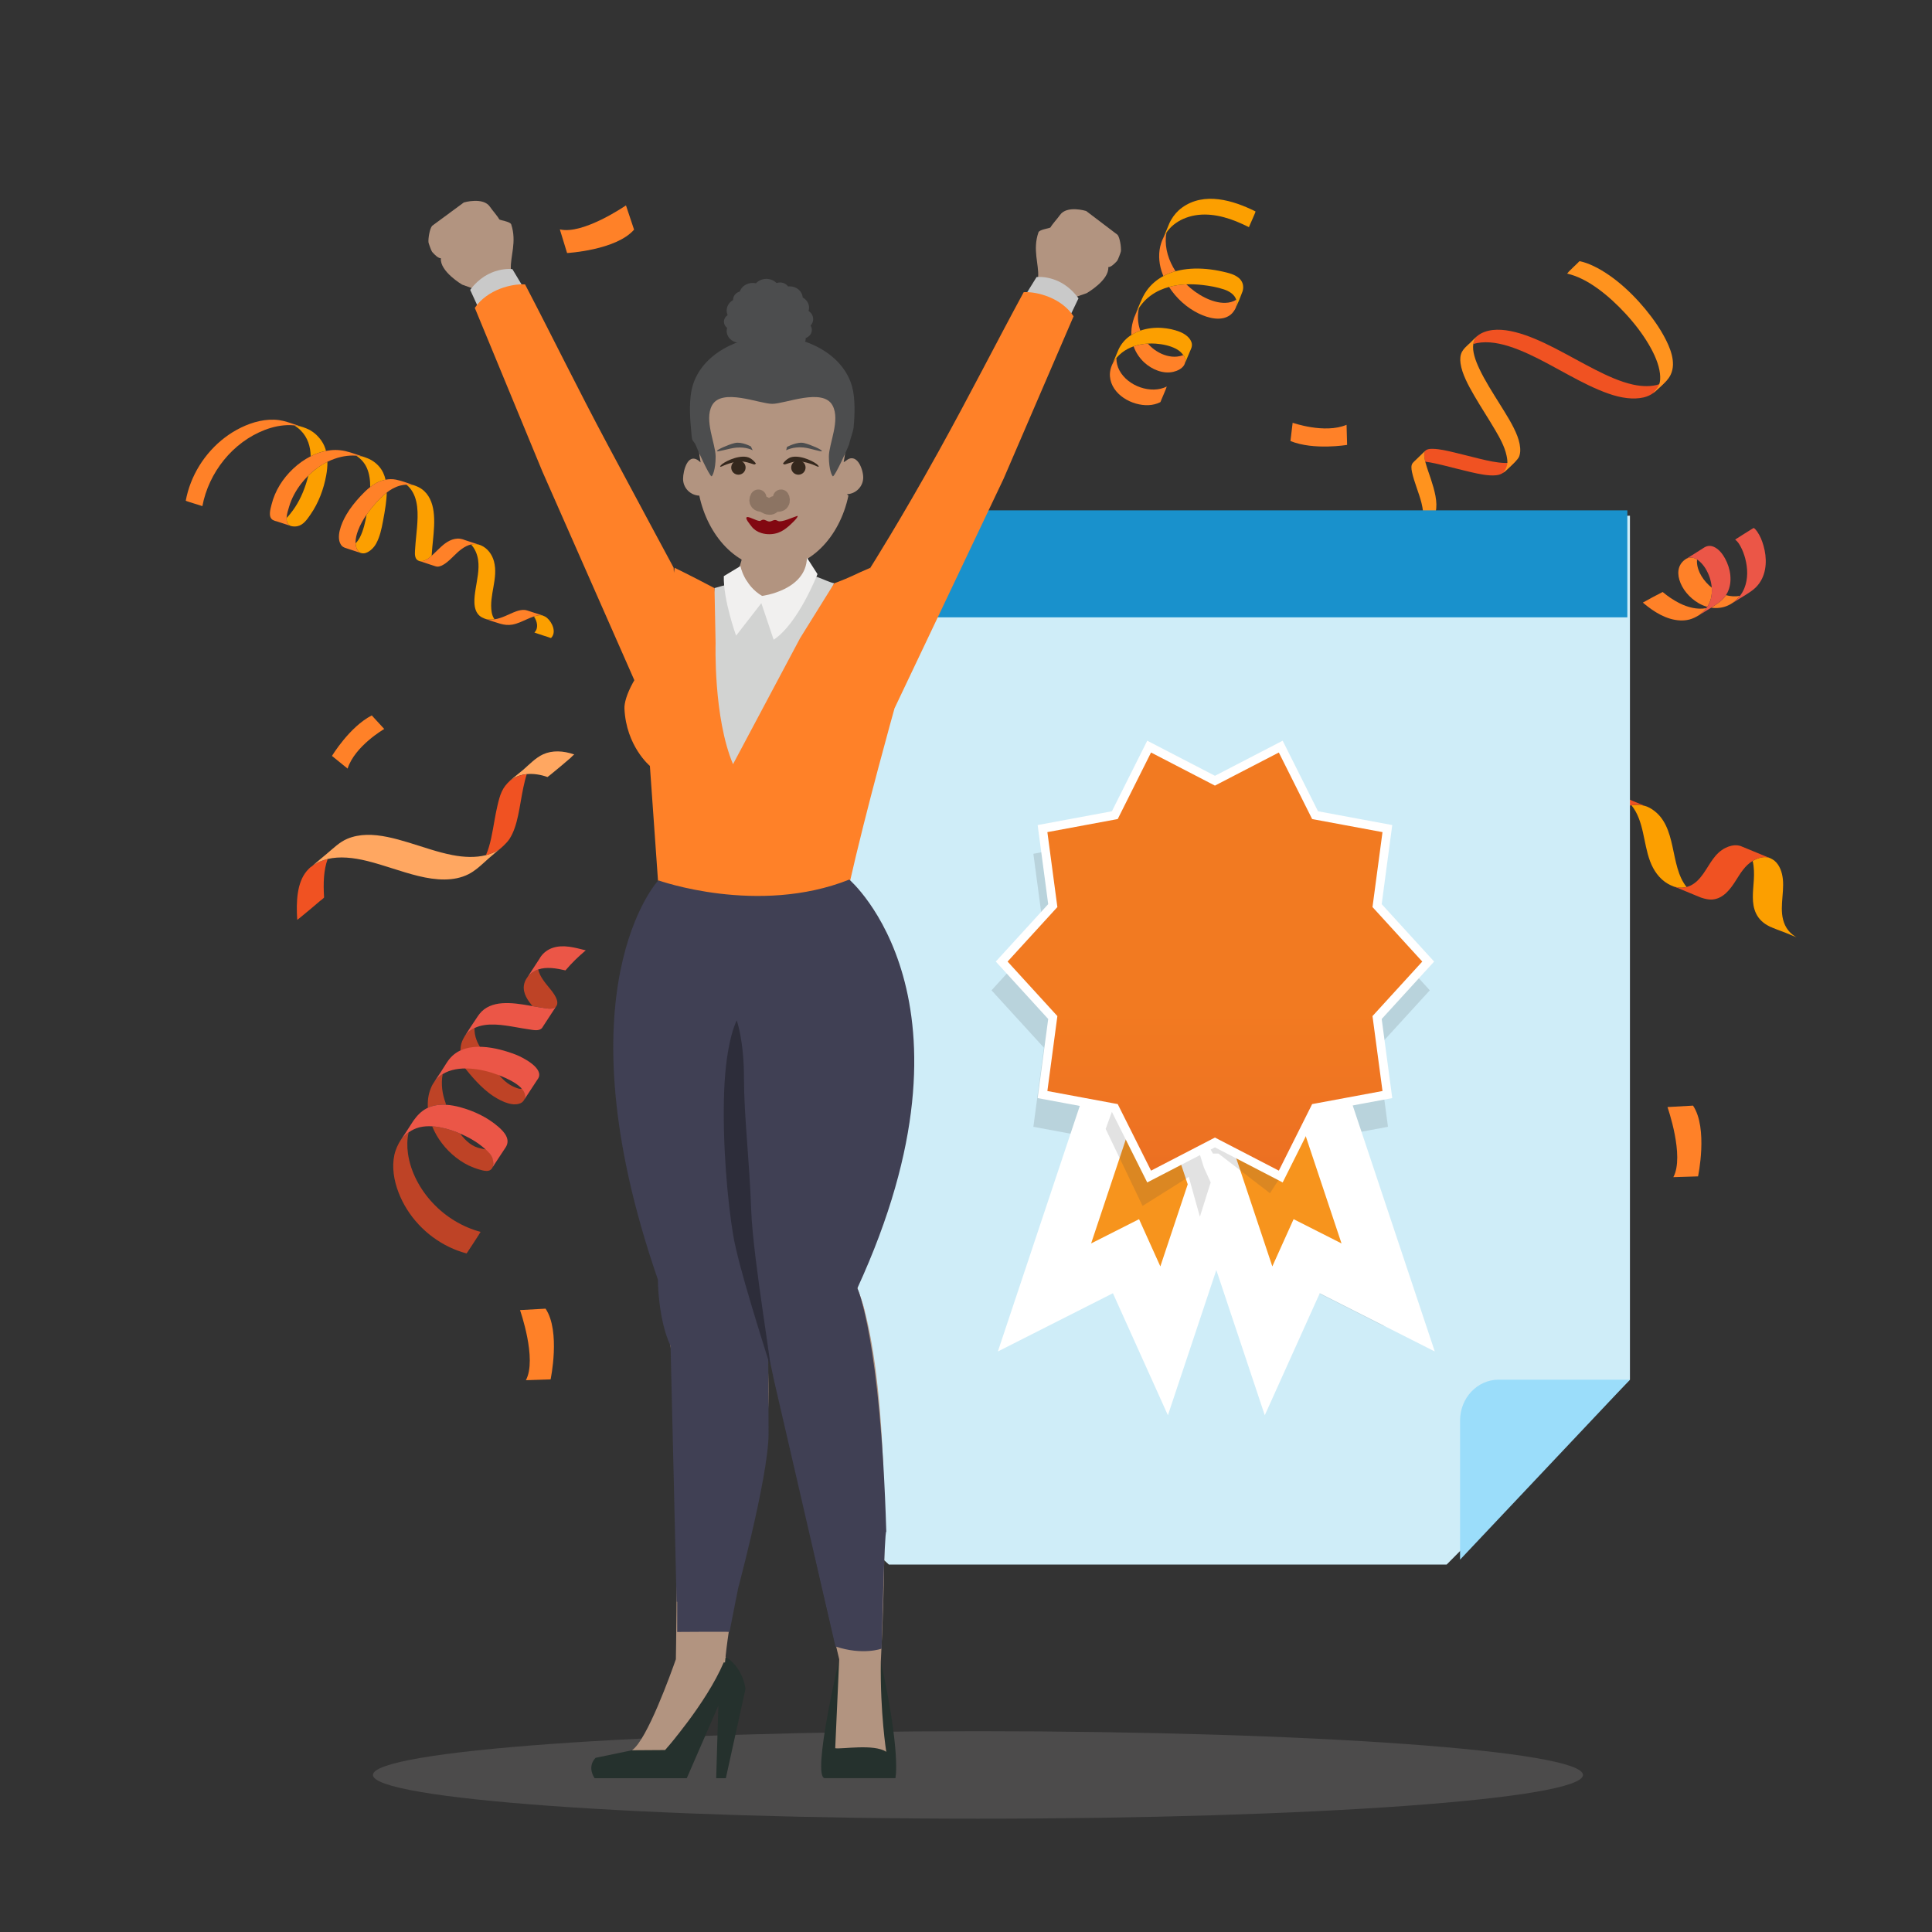 <svg width="175" height="175" viewBox="0 0 175 175" fill="none" xmlns="http://www.w3.org/2000/svg">
<rect x="0" y="0" width="175" height="175" fill="#333333" stroke="none"/>
<path d="M56.7 18.604C56.7 18.604 52.821 21.28 50.71 20.778L51.366 22.92C51.366 22.92 55.809 22.671 57.434 20.802L56.7 18.604Z" fill="#FF8128"/>
<path d="M30.07 68.472C30.07 68.472 31.647 65.847 33.675 64.802L34.804 66.031C34.804 66.031 32.141 67.569 31.486 69.62L30.07 68.472Z" fill="#FF8128"/>
<path d="M47.103 118.667C47.103 118.667 48.671 123.112 47.633 125.018L49.873 124.946C49.873 124.946 50.795 120.594 49.418 118.538L47.103 118.667Z" fill="#FF8128"/>
<path d="M122.02 40.299C122.02 40.299 119.002 40.808 116.888 39.949L117.087 38.294C117.087 38.294 119.989 39.316 121.971 38.479L122.02 40.299Z" fill="#FF8128"/>
<path d="M92.957 67.265C92.957 67.265 92.397 67.728 92.01 67.632L92.215 68.017C92.215 68.017 92.976 67.989 93.177 67.66L92.957 67.265Z" fill="#009BF1"/>
<path d="M115.379 64.498C115.379 64.498 114.977 63.438 115.323 62.967L114.424 62.722C114.424 62.722 114.133 63.228 114.48 64.253L115.379 64.498Z" fill="#00B5AF"/>
<path d="M99.699 72.648C99.699 72.648 99.311 72.499 99.106 71.601L99.617 71.453C99.617 71.453 99.627 71.972 100.235 72.469L99.699 72.648Z" fill="#009BF1"/>
<path d="M100.254 63.784C100.254 63.784 99.381 64.65 98.383 64.755L97.927 64.027C97.927 64.027 99.246 63.819 99.661 63.042L100.254 63.784Z" fill="#992182"/>
<path d="M104.046 76.573L105.224 77.073C105.224 77.073 106.071 78.269 105.102 80.183L103.978 79.79C103.976 79.79 105.068 77.6 104.046 76.573Z" fill="#F04163"/>
<path d="M109.379 65.518C109.379 65.518 108.836 66.001 108.448 65.912L108.661 66.293C108.661 66.293 109.416 66.244 109.608 65.908L109.379 65.518Z" fill="#FCC900"/>
<path d="M115.141 78.823L115.434 79.238C115.434 79.238 115.497 79.83 114.842 80.311L114.546 79.945C114.548 79.945 115.29 79.392 115.141 78.823Z" fill="#00B5AF"/>
<path d="M102.578 59.404C102.578 59.404 102.989 59.16 103.39 59.197L103.516 59.491C103.516 59.491 102.979 59.467 102.757 59.714L102.578 59.404Z" fill="#992182"/>
<path d="M95.891 78.213C95.891 78.213 96.428 79.243 96.166 79.777L97.057 79.9C97.057 79.9 97.26 79.338 96.782 78.335L95.891 78.213Z" fill="#53237D"/>
<path d="M111.515 84.184C111.515 84.184 113.676 84.98 114.257 85.918L114.681 85.117C114.681 85.117 113.06 83.48 111.928 83.338L111.515 84.184Z" fill="#53237D"/>
<path d="M88.902 64.783C88.902 64.783 88.053 65.193 87.402 64.85L87.626 65.748C87.626 65.748 88.284 66.033 89.126 65.681L88.902 64.783Z" fill="#F04163"/>
<path d="M103.182 66.353C103.182 66.353 104.275 66.372 104.739 67.567L105.32 66.841C105.32 66.841 104.76 65.611 103.677 65.502L103.182 66.353Z" fill="#00B5AF"/>
<path d="M96.665 86.219L95.917 86.907C95.917 86.907 94.435 86.957 92.412 85.15L93.03 84.448C93.03 84.448 95.345 86.501 96.665 86.219Z" fill="#009BF1"/>
<path d="M80.264 75.521L79.534 75.714C79.534 75.714 78.928 75.007 78.962 74.487L79.592 74.191C79.592 74.191 79.956 75.122 80.264 75.521Z" fill="#F16301"/>
<path d="M93.597 58.203C93.597 58.203 94.509 60.42 93.818 61.441L95.706 61.899C95.706 61.899 96.276 60.809 95.484 58.662L93.597 58.203Z" fill="#F16301"/>
<path d="M88.361 61.854C88.361 61.854 88.777 61.617 89.18 61.661L89.302 61.955C89.302 61.955 88.763 61.922 88.536 62.163L88.361 61.854Z" fill="#F04163"/>
<path d="M116.379 74.237C116.379 74.237 117.13 74.062 117.492 74.289L117.427 73.89C117.427 73.89 116.634 73.626 116.302 73.824L116.379 74.237Z" fill="#53237D"/>
<path d="M87.444 72.264C87.444 72.264 87.831 73.015 87.741 73.36L88.177 73.416C88.177 73.416 88.142 72.719 87.838 72.319L87.444 72.264Z" fill="#F04163"/>
<path d="M92.162 59.106L92.064 60.216C92.064 60.216 91.096 61.135 88.676 60.557L88.677 59.511C88.677 59.511 91.441 60.154 92.162 59.106Z" fill="#53237D"/>
<path d="M111.286 73.353C111.286 73.353 111.937 73.112 112.322 73.276L112.238 72.837C112.238 72.837 111.529 72.727 111.214 72.957L111.286 73.353Z" fill="#009BF1"/>
<path d="M111.673 70.455C111.673 70.455 111.093 70.166 110.943 68.817L111.765 68.695C111.765 68.695 111.687 69.456 112.539 70.296L111.673 70.455Z" fill="#FCC900"/>
<path d="M85.287 83.218L84.294 82.348C84.294 82.348 83.677 80.817 84.765 79.011L85.724 79.749C85.722 79.749 84.492 81.82 85.287 83.218Z" fill="#FCC900"/>
<path d="M90.468 117.644C90.587 117.33 90.75 117.038 90.951 116.777C90.654 116.55 90.39 116.28 90.176 115.967C90.05 115.783 89.945 115.587 89.861 115.381C89.849 115.428 89.837 115.474 89.828 115.521C89.812 115.607 89.803 115.691 89.798 115.776C89.795 115.834 89.782 115.901 89.802 116.069C89.858 116.608 90.054 117.098 90.376 117.53C90.405 117.57 90.439 117.605 90.468 117.644Z" fill="#F84D00"/>
<path d="M92.265 122.566C92.032 122.414 91.81 122.244 91.606 122.055C91.135 121.623 90.755 121.096 90.519 120.501C90.459 120.353 90.412 120.2 90.374 120.048C90.37 120.078 90.367 120.108 90.363 120.139C90.358 120.214 90.353 120.288 90.353 120.363C90.353 120.41 90.353 120.458 90.353 120.507C90.359 120.795 90.393 121.21 90.547 121.695C90.741 122.306 91.082 122.846 91.52 123.303C91.744 123.037 91.994 122.79 92.265 122.566Z" fill="#F84D00"/>
<path d="M95.237 117.378C95.018 117.547 94.752 117.652 94.483 117.698C93.889 117.799 93.245 117.721 92.67 117.579C92.456 117.526 92.246 117.458 92.041 117.378C91.669 117.602 91.345 117.894 91.081 118.235C91.583 118.618 92.176 118.884 92.792 119.037C93.293 119.161 93.823 119.222 94.341 119.187C94.812 119.156 95.408 118.981 95.641 118.522C95.734 118.338 95.708 118.123 95.708 118.123C95.671 117.827 95.477 117.572 95.237 117.378Z" fill="#F84D00"/>
<path d="M89.863 115.381C89.961 115.022 90.165 114.697 90.435 114.438C90.904 113.986 91.557 113.717 92.236 113.638C92.152 113.321 92.078 113.001 92.015 112.679C91.987 112.534 91.954 112.374 91.929 112.215C91.021 112.36 90.172 112.842 89.815 113.701C89.714 113.946 89.67 114.207 89.672 114.471C89.674 114.637 89.689 114.749 89.702 114.816C89.733 115.194 89.765 115.572 89.796 115.95C89.796 115.804 89.803 115.663 89.831 115.519C89.838 115.474 89.849 115.426 89.863 115.381Z" fill="#FB8A00"/>
<path d="M92.253 115.741C91.735 115.979 91.29 116.336 90.953 116.776C90.751 117.038 90.589 117.33 90.47 117.642C90.44 117.721 90.412 117.799 90.389 117.88C90.267 118.295 90.226 118.718 90.237 119.145C90.239 119.229 90.254 119.423 90.265 119.492C90.244 119.339 90.344 120.685 90.361 120.645C90.363 120.64 90.358 120.58 90.356 120.505C90.356 120.458 90.356 120.41 90.356 120.361C90.358 120.286 90.361 120.213 90.366 120.137C90.368 120.108 90.373 120.078 90.377 120.046C90.391 119.91 90.408 119.772 90.438 119.637C90.547 119.119 90.771 118.641 91.084 118.235C91.346 117.894 91.672 117.602 92.045 117.378C92.335 117.203 92.655 117.068 92.998 116.984C93.578 116.844 94.229 116.849 94.775 117.092C94.93 117.162 95.095 117.259 95.242 117.378C95.482 117.572 95.676 117.827 95.711 118.123C95.676 117.717 95.641 117.311 95.606 116.905C95.601 116.84 95.592 116.786 95.588 116.776C95.588 116.774 95.588 116.776 95.588 116.774C95.588 116.697 95.581 116.609 95.567 116.555C95.471 116.209 95.175 115.932 94.876 115.752C94.096 115.283 93.058 115.374 92.253 115.741Z" fill="#FB8A00"/>
<path d="M106.621 32.3C106.801 32.281 106.997 32.237 107.182 32.165C107.205 32.2 107.231 32.231 107.252 32.268C107.308 32.368 107.349 32.477 107.364 32.59C107.371 32.641 107.373 32.69 107.37 32.741C107.364 32.811 107.3 33.008 107.242 33.096C107.032 33.413 106.645 33.593 106.286 33.679C105.355 33.898 104.342 33.469 103.653 32.837C103.21 32.429 102.879 31.927 102.683 31.374C103.096 31.229 103.534 31.15 103.973 31.124C104.209 31.395 104.486 31.635 104.802 31.829C105.336 32.16 105.992 32.366 106.621 32.3ZM100.872 32.785C100.854 32.812 100.839 32.84 100.823 32.868C100.807 32.898 100.73 33.014 100.644 33.271C100.557 33.535 100.517 33.812 100.538 34.092C100.669 35.735 102.534 36.767 104.034 36.699C104.405 36.682 104.767 36.596 105.098 36.43C105.123 36.417 105.193 36.22 105.191 36.223C105.263 36.057 105.334 35.889 105.404 35.721C105.474 35.553 105.544 35.385 105.614 35.217C105.628 35.18 105.669 35.021 105.697 35.007C104.258 35.73 102.158 34.977 101.399 33.554C101.213 33.206 101.113 32.812 101.131 32.42C101.091 32.468 101.052 32.517 101.015 32.568C100.965 32.638 100.917 32.711 100.872 32.785ZM102.734 28.761C102.583 29.186 102.485 29.624 102.475 30.081C102.473 30.17 102.475 30.258 102.48 30.347C102.734 30.182 103.005 30.051 103.289 29.951C103.107 29.44 103.035 28.887 103.096 28.332C103.112 28.187 103.138 28.044 103.168 27.902C103.061 28.07 102.963 28.243 102.876 28.424C102.842 28.488 102.764 28.677 102.734 28.761ZM105.389 21.515C105.362 21.567 105.277 21.719 105.177 22.026C104.914 22.834 104.951 23.707 105.201 24.519C105.252 24.684 105.313 24.846 105.378 25.008C105.681 24.845 105.999 24.71 106.332 24.61C106.381 24.596 106.43 24.584 106.479 24.57C105.863 23.618 105.508 22.523 105.607 21.418C105.618 21.297 105.637 21.18 105.66 21.061C105.6 21.145 105.544 21.231 105.494 21.32C105.457 21.385 105.422 21.448 105.389 21.515ZM111.977 27.738C111.984 27.704 111.993 27.673 112 27.641C112.033 27.459 112.021 27.295 111.976 27.146C111.696 27.337 111.351 27.419 111.013 27.431C110.367 27.454 109.715 27.242 109.139 26.957C108.54 26.661 107.965 26.248 107.457 25.755C106.927 25.776 106.4 25.849 105.891 25.989C106.549 27.02 107.508 27.881 108.582 28.401C109.431 28.812 110.654 29.148 111.465 28.508C111.64 28.369 111.767 28.184 111.881 27.993C111.918 27.93 111.969 27.778 111.977 27.738Z" fill="#FF8128"/>
<path d="M106.871 30.058C107.334 30.244 107.875 30.613 107.959 31.148C107.992 31.363 107.896 31.57 107.896 31.57C107.728 31.965 107.562 32.363 107.394 32.758C107.368 32.823 107.341 32.872 107.334 32.883C107.32 32.907 107.364 32.791 107.368 32.741C107.371 32.69 107.369 32.641 107.362 32.59C107.348 32.477 107.306 32.368 107.25 32.268C107.231 32.231 107.203 32.2 107.18 32.165C107.016 31.924 106.783 31.731 106.526 31.596C105.964 31.302 105.292 31.171 104.666 31.125C104.435 31.108 104.2 31.11 103.967 31.124C103.528 31.148 103.091 31.227 102.678 31.374C102.305 31.505 101.951 31.691 101.635 31.934C101.449 32.078 101.278 32.24 101.127 32.42C101.087 32.468 101.048 32.517 101.012 32.568C100.959 32.638 100.912 32.711 100.866 32.785C100.849 32.812 100.833 32.84 100.817 32.868C100.802 32.898 100.786 32.93 100.77 32.959C100.926 32.587 101.083 32.214 101.239 31.841C101.251 31.805 101.269 31.762 101.293 31.708C101.524 31.187 101.88 30.758 102.345 30.429C102.387 30.399 102.433 30.375 102.476 30.347C102.73 30.182 103.001 30.051 103.285 29.951C103.913 29.731 104.597 29.655 105.264 29.704C105.81 29.743 106.363 29.855 106.871 30.058ZM109.293 24.367C108.351 24.281 107.389 24.322 106.479 24.57C106.43 24.584 106.381 24.595 106.332 24.61C105.999 24.71 105.681 24.845 105.378 25.008C104.79 25.324 104.272 25.756 103.878 26.306C103.612 26.677 103.451 27.025 103.346 27.298C103.343 27.251 102.804 28.57 102.874 28.425C102.961 28.245 103.059 28.072 103.166 27.904C103.257 27.762 103.353 27.625 103.462 27.496C103.892 26.974 104.445 26.569 105.059 26.288C105.327 26.166 105.605 26.068 105.889 25.991C106.396 25.851 106.923 25.777 107.455 25.756C107.952 25.737 108.453 25.762 108.943 25.818C109.588 25.893 110.25 26.01 110.871 26.217C111.354 26.378 111.832 26.682 111.975 27.148C112.021 27.297 112.033 27.461 112 27.643C111.993 27.676 111.984 27.708 111.977 27.739C111.968 27.779 111.928 27.881 111.923 27.902C112.121 27.492 112.343 26.955 112.499 26.528C112.49 26.539 112.474 26.577 112.457 26.607C112.451 26.616 112.448 26.623 112.443 26.631C112.49 26.549 112.528 26.467 112.555 26.376C112.577 26.296 112.595 26.213 112.602 26.129C112.616 25.97 112.6 25.805 112.546 25.653C112.49 25.496 112.395 25.356 112.278 25.238C112.257 25.219 112.236 25.2 112.215 25.181C111.814 24.841 111.265 24.719 110.768 24.605C110.281 24.493 109.788 24.413 109.293 24.367ZM107.067 18.807C106.659 19.103 106.328 19.483 106.078 19.92C105.915 20.204 105.891 20.297 105.828 20.451C105.787 20.549 105.712 20.732 105.579 21.049C105.432 21.401 105.353 21.584 105.317 21.669C105.336 21.627 105.362 21.567 105.388 21.516C105.422 21.451 105.457 21.387 105.492 21.324C105.544 21.235 105.6 21.149 105.658 21.065C105.693 21.016 105.724 20.967 105.761 20.921C106.181 20.37 106.773 19.971 107.418 19.73C108.901 19.175 110.518 19.469 111.961 20.046C112.359 20.206 112.745 20.386 113.129 20.576C113.115 20.57 113.762 19.171 113.725 19.152C111.687 18.135 109.074 17.351 107.067 18.807Z" fill="#FC9F00"/>
<path d="M160.228 77.689C160.211 77.683 160.193 77.675 160.176 77.668C160.165 77.665 160.153 77.66 160.143 77.656C160.171 77.667 160.199 77.679 160.228 77.689Z" fill="black"/>
<path d="M160.324 77.723C160.429 77.766 160.622 77.875 160.715 77.95C161.206 78.351 161.427 79.014 161.492 79.642C161.632 81.002 161.087 82.511 161.689 83.799C161.724 83.876 161.766 83.949 161.808 84.021C161.95 84.254 162.13 84.462 162.342 84.635C162.44 84.718 162.547 84.786 162.655 84.856C162.683 84.871 162.711 84.889 162.741 84.905C162.395 84.761 162.046 84.62 161.7 84.476C161.24 84.311 160.562 84.042 160.499 84.012C160.512 84.016 160.526 84.017 160.538 84.021C160.435 83.996 160.333 83.937 160.237 83.891C159.736 83.645 159.313 83.258 159.068 82.752C158.613 81.816 158.804 80.707 158.861 79.704C158.891 79.186 158.896 78.549 158.755 77.982C158.858 77.919 158.966 77.863 159.085 77.814C159.486 77.644 159.924 77.558 160.324 77.723ZM149.674 73.325C149.558 73.246 149.452 73.187 149.359 73.141C149.135 73.029 148.995 73.001 148.995 73.001C148.918 72.984 148.844 72.959 148.767 72.945C148.442 72.882 148.109 72.891 147.782 72.945C148.918 74.371 148.839 76.335 149.459 77.998C149.772 78.839 150.297 79.609 151.091 80.061C151.247 80.15 151.412 80.227 151.58 80.292C151.658 80.322 151.739 80.348 151.821 80.365C151.903 80.383 151.986 80.39 152.07 80.397C152.171 80.406 152.273 80.411 152.374 80.406C152.509 80.4 152.642 80.379 152.771 80.346C151.198 78.402 151.973 74.867 149.674 73.325ZM132.244 63.772C132.148 63.74 132.05 63.707 131.952 63.681C131.752 63.625 131.549 63.583 131.346 63.548C131.362 63.558 131.379 63.569 131.395 63.579C133.171 64.778 134.475 66.568 135.508 68.416C136.463 70.128 137.51 72.142 139.384 72.991C139.445 73.019 139.508 73.045 139.569 73.073C139.592 73.075 139.636 73.085 139.708 73.105C139.802 73.131 139.895 73.16 139.991 73.181C140.25 73.237 140.518 73.262 140.784 73.253C140.262 72.784 139.821 72.221 139.429 71.643C138.449 70.205 137.734 68.612 136.671 67.226C135.586 65.812 134.297 64.526 132.61 63.894C132.352 63.798 132.281 63.782 132.244 63.772Z" fill="#FC9F00"/>
<path d="M130.263 62.934C130.31 62.956 130.357 62.981 130.405 63.007C131.054 63.275 131.705 63.541 132.354 63.807C132.221 63.763 132.088 63.718 131.952 63.679C131.752 63.623 131.549 63.581 131.346 63.546C131.063 63.497 130.777 63.462 130.49 63.444C129.566 63.389 128.642 63.48 127.722 63.539C126.772 63.6 125.811 63.623 124.876 63.436C124.584 63.376 124.302 63.294 124.022 63.2C123.828 62.967 123.643 62.729 123.462 62.487C123.585 62.494 123.707 62.503 123.832 62.505C124.701 62.51 125.571 62.414 126.441 62.368C127.216 62.328 127.995 62.333 128.758 62.471C129.206 62.552 129.638 62.687 130.063 62.849C130.128 62.876 130.196 62.9 130.263 62.934ZM157.6 76.613C157.538 76.596 157.477 76.585 157.416 76.576C157.04 76.528 156.653 76.624 156.312 76.792C155.309 77.282 154.894 78.278 154.283 79.142C153.974 79.579 153.603 79.994 153.107 80.224C152.999 80.274 152.885 80.314 152.77 80.344C152.64 80.377 152.505 80.398 152.372 80.404C152.257 80.409 152.141 80.402 152.028 80.386C151.956 80.376 151.538 80.262 151.795 80.364C152.528 80.666 153.263 80.969 153.996 81.273C153.996 81.273 154.625 81.522 155.109 81.478C156.102 81.391 156.73 80.549 157.223 79.77C157.659 79.082 158.063 78.398 158.758 77.98C158.861 77.917 158.97 77.861 159.089 77.812C159.49 77.644 159.913 77.591 160.328 77.723C160.279 77.705 160.228 77.686 160.179 77.668C159.393 77.345 158.609 77.023 157.824 76.699C157.829 76.701 157.834 76.706 157.841 76.708C157.768 76.673 157.685 76.638 157.6 76.613ZM146.244 71.888C145.668 71.767 145.077 71.839 144.518 72.013C143.369 72.371 142.31 73.082 141.101 73.231C140.996 73.243 140.891 73.25 140.784 73.253C140.518 73.26 140.25 73.237 139.991 73.181C139.895 73.16 139.802 73.132 139.708 73.105C139.636 73.084 139.592 73.075 139.569 73.073C140.334 73.418 141.118 73.75 141.909 74.035C142.014 74.072 142.117 74.112 142.222 74.147C142.658 74.296 143.118 74.363 143.582 74.328C144.315 74.272 145.012 73.972 145.68 73.682C146.345 73.393 147.016 73.076 147.733 72.949C147.749 72.947 147.765 72.945 147.78 72.942C148.108 72.889 148.442 72.879 148.766 72.942C148.843 72.957 148.918 72.98 148.993 72.998C148.629 72.849 148.265 72.7 147.901 72.552C147.192 72.228 146.641 71.997 146.543 71.969C146.447 71.928 146.38 71.916 146.244 71.888Z" fill="#F05222"/>
<path d="M135.346 73.661C135.348 73.661 135.348 73.661 135.35 73.661C135.346 73.661 135.345 73.661 135.341 73.659C135.336 73.659 135.329 73.659 135.324 73.659C135.332 73.659 135.339 73.659 135.346 73.661Z" fill="black"/>
<path d="M142.1 74.218C141.901 74.139 141.705 74.053 141.509 73.966C141.507 73.973 141.503 73.98 141.502 73.985C141.33 74.506 141.166 75.138 140.775 75.525C140.775 75.525 140.805 75.546 140.807 75.548C141.064 75.737 141.384 75.857 141.71 75.871C141.92 75.882 142.13 75.847 142.321 75.756C142.793 75.53 143.026 75.047 143.19 74.569C142.814 74.492 142.443 74.352 142.1 74.218Z" fill="#B60B70"/>
<path d="M134.456 73.034C134.435 73.061 134.412 73.089 134.391 73.115C134.601 73.416 135.012 73.624 135.343 73.657C135.354 73.657 135.373 73.665 135.429 73.659C135.567 73.647 135.698 73.615 135.824 73.535C135.987 73.43 136.12 73.281 136.243 73.134C136.502 72.826 136.72 72.485 137 72.196C137.032 72.163 137.065 72.132 137.1 72.1C137.1 72.1 137.086 72.081 137.084 72.079C137.079 72.072 137.072 72.065 137.067 72.058C137.055 72.044 137.044 72.03 137.032 72.018C137.021 72.004 137.009 71.992 136.997 71.978C136.985 71.965 136.972 71.951 136.96 71.939C136.948 71.927 136.936 71.915 136.922 71.902C136.909 71.89 136.895 71.879 136.883 71.867C136.869 71.857 136.857 71.844 136.843 71.834C136.829 71.823 136.815 71.813 136.801 71.802C136.787 71.792 136.773 71.783 136.757 71.775C136.743 71.766 136.727 71.757 136.713 71.748C136.699 71.74 136.684 71.733 136.668 71.724C136.652 71.717 136.636 71.71 136.619 71.703C136.603 71.696 136.587 71.691 136.57 71.683C136.552 71.678 136.537 71.673 136.519 71.668C136.502 71.662 136.484 71.659 136.467 71.656C136.449 71.652 136.43 71.648 136.412 71.645C136.397 71.643 136.381 71.641 136.365 71.64C136.353 71.638 136.339 71.638 136.327 71.636C136.309 71.636 136.292 71.635 136.274 71.635C136.253 71.635 136.232 71.635 136.209 71.636C136.208 71.636 136.206 71.636 136.204 71.636C136.12 71.64 136.036 71.657 135.956 71.68C135.658 71.76 135.392 71.934 135.175 72.151C134.902 72.422 134.692 72.739 134.456 73.034Z" fill="#B60B70"/>
<path d="M140.066 75.873C140.056 75.873 140.047 75.875 140.04 75.875C140.038 75.875 140.035 75.875 140.033 75.876C140.044 75.875 140.056 75.875 140.066 75.873Z" fill="#BB0059"/>
<path d="M141.669 75.871C141.666 75.871 141.664 75.87 141.661 75.87C141.654 75.87 141.647 75.87 141.636 75.868C141.648 75.87 141.659 75.87 141.669 75.871Z" fill="#BB0059"/>
<path d="M138.056 71.638C138.285 71.641 138.497 71.673 138.689 71.808C139.086 72.086 139.284 72.579 139.454 73.015C139.776 73.845 140.049 74.963 140.777 75.525C141.017 75.709 141.305 75.835 141.661 75.868C141.654 75.868 141.647 75.868 141.636 75.866C141.641 75.866 141.648 75.868 141.655 75.868C141.58 75.87 140.556 75.873 140.042 75.875C140.042 75.875 139.921 75.885 139.869 75.88C139.506 75.861 139.16 75.728 138.878 75.505C138.239 75.001 137.989 74.177 137.732 73.439C137.592 73.034 137.441 72.63 137.214 72.266C137.177 72.209 137.139 72.153 137.098 72.098C136.913 71.857 136.675 71.673 136.351 71.641C136.362 71.643 137.478 71.64 138.017 71.638C138.021 71.638 138.022 71.638 138.026 71.638C138.033 71.638 138.04 71.636 138.049 71.636H138.05C138.056 71.636 138.061 71.636 138.066 71.635C138.063 71.638 138.059 71.638 138.056 71.638ZM132.685 72.527C132.655 72.527 132.415 72.518 132.41 72.534C132.302 72.891 132.545 73.216 132.823 73.414C132.979 73.525 133.163 73.605 133.35 73.649C133.434 73.668 133.569 73.67 133.64 73.666C133.898 73.665 134.839 73.661 135.313 73.659C135.324 73.659 135.336 73.659 135.347 73.659C135.34 73.659 135.336 73.657 135.341 73.657C135.334 73.657 135.327 73.656 135.319 73.656C134.993 73.615 134.594 73.409 134.389 73.115C134.27 72.944 134.218 72.744 134.283 72.529C134.283 72.529 133.964 72.523 134.008 72.523C133.787 72.522 133.567 72.522 133.345 72.523C133.126 72.523 132.905 72.525 132.685 72.527Z" fill="#F04163"/>
<path d="M141.669 75.871C141.666 75.871 141.664 75.87 141.661 75.87C141.661 75.87 141.659 75.87 141.655 75.87C141.661 75.87 141.666 75.871 141.669 75.871Z" fill="#F04163"/>
<path d="M140.042 75.875C140.04 75.875 140.037 75.875 140.035 75.876C140.046 75.876 140.058 75.875 140.068 75.875C140.056 75.873 140.047 75.875 140.042 75.875Z" fill="#F04163"/>
<path d="M134.899 125.004C134.892 124.999 134.885 124.994 134.876 124.99C134.874 124.99 134.874 124.99 134.873 124.988C134.883 124.994 134.892 124.999 134.899 125.004Z" fill="black"/>
<path d="M138.388 121.581C138.39 121.583 138.39 121.583 138.392 121.585C138.516 121.67 138.476 121.639 138.388 121.581Z" fill="black"/>
<path d="M134.685 124.862C134.682 124.859 134.678 124.855 134.673 124.854C134.636 124.827 134.649 124.836 134.685 124.862Z" fill="black"/>
<path d="M135.915 125.743C135.914 125.741 135.914 125.741 135.912 125.739C135.905 125.734 135.9 125.729 135.893 125.724C135.901 125.729 135.908 125.736 135.915 125.743Z" fill="black"/>
<path d="M135.462 123.125C135.765 122.402 136.341 121.709 137.09 121.432C137.149 121.41 137.209 121.394 137.27 121.378C137.342 121.114 137.317 120.848 137.083 120.641C137.065 120.626 137.046 120.612 137.027 120.596C137.004 120.582 136.981 120.566 136.959 120.552C136.887 120.508 136.812 120.47 136.733 120.44C136.581 120.382 136.418 120.356 136.253 120.36C135.91 120.368 135.581 120.505 135.3 120.69C134.645 121.124 134.164 121.844 133.968 122.593C133.907 122.831 133.879 123.072 133.887 123.31C134.108 123.357 134.335 123.373 134.57 123.35C134.874 123.324 135.175 123.244 135.462 123.125Z" fill="#542578"/>
<path d="M134.186 123.776C134.179 123.769 134.172 123.763 134.164 123.756C134.171 123.763 134.178 123.769 134.186 123.776Z" fill="black"/>
<path d="M138.805 125.54C138.625 125.403 138.446 125.263 138.271 125.123C138.187 125.057 138.101 124.99 138.019 124.922C137.459 125.198 136.84 125.377 136.215 125.368C135.975 125.365 135.741 125.33 135.515 125.265C135.293 125.202 135.079 125.109 134.88 124.988C134.871 124.983 134.864 124.978 134.855 124.974C134.825 124.955 134.794 124.934 134.764 124.915C134.734 124.896 134.706 124.876 134.687 124.862C134.883 125.02 135.093 125.163 135.296 125.31C135.595 125.527 135.889 125.757 136.204 125.949C136.437 126.093 136.689 126.199 136.955 126.262C137.473 126.385 138.016 126.346 138.525 126.208C138.794 126.135 139.057 126.035 139.309 125.916C139.139 125.79 138.971 125.666 138.805 125.54Z" fill="#8654D8"/>
<path d="M137.081 120.64C137.083 120.642 137.083 120.642 137.081 120.64V120.64Z" fill="black"/>
<path d="M134.398 123.933C134.347 123.9 134.291 123.856 134.24 123.823C134.247 123.84 134.107 123.735 133.918 123.602C133.994 124.031 134.202 124.449 134.557 124.757C134.596 124.791 134.634 124.822 134.674 124.854C134.692 124.866 134.722 124.885 134.764 124.915C134.793 124.934 134.825 124.955 134.855 124.974C134.862 124.98 134.87 124.985 134.879 124.988C135.079 125.109 135.292 125.2 135.514 125.265C135.336 124.967 135.247 124.633 135.234 124.288C135.072 124.253 134.912 124.201 134.758 124.131C134.632 124.073 134.512 124.007 134.398 123.933Z" fill="#542578"/>
<path d="M133.768 123.286C133.416 122.703 133.38 121.978 133.504 121.296C133.57 120.934 133.675 120.577 133.807 120.23C133.661 120.148 133.518 120.06 133.381 119.966C133.063 119.747 132.76 119.507 132.475 119.247C132.156 120.059 131.948 120.983 132.198 121.823C132.263 122.043 132.365 122.253 132.499 122.44C132.652 122.65 132.844 122.813 133.049 122.969C133.065 122.976 133.098 122.995 133.157 123.03C133.149 123.025 133.14 123.02 133.133 123.014C133.336 123.135 133.549 123.226 133.768 123.286Z" fill="#542578"/>
<path d="M138.274 121.506C138.281 121.511 138.288 121.515 138.295 121.52C138.297 121.522 138.297 121.522 138.299 121.522C138.292 121.516 138.283 121.511 138.274 121.506Z" fill="black"/>
<path d="M137.083 120.641C137.315 120.848 137.342 121.114 137.27 121.378C137.184 121.69 136.962 121.998 136.771 122.204C136.418 122.589 135.961 122.916 135.462 123.125C135.175 123.244 134.874 123.324 134.571 123.354C134.337 123.377 134.109 123.361 133.889 123.314C133.849 123.305 133.808 123.296 133.768 123.284C133.548 123.224 133.336 123.133 133.133 123.013C133.142 123.018 133.15 123.023 133.157 123.028C133.098 122.992 133.065 122.972 133.049 122.967C133.082 122.993 133.115 123.018 133.15 123.042C133.404 123.23 133.658 123.42 133.917 123.606C133.919 123.611 134.346 123.902 134.396 123.933C134.512 124.007 134.631 124.073 134.755 124.131C134.907 124.201 135.067 124.253 135.231 124.288C135.308 124.304 135.387 124.318 135.467 124.325C136.412 124.409 137.378 123.916 138.024 123.263C138.288 122.995 138.54 122.666 138.621 122.295C138.651 122.155 138.654 122.008 138.605 121.873C138.563 121.754 138.483 121.663 138.392 121.585C138.386 121.581 138.379 121.576 138.372 121.571C138.264 121.495 138.056 121.347 137.692 121.082C137.345 120.832 137.14 120.682 137.027 120.598C137.027 120.598 137.027 120.598 137.025 120.598C137.046 120.612 137.065 120.626 137.083 120.641Z" fill="#8654D8"/>
<path d="M82.644 108.327C82.644 108.327 79.956 112.714 78.306 113.169L79.011 114.986C79.011 114.986 82.36 112.739 83.414 110.164L82.644 108.327Z" fill="#009BF1"/>
<path d="M72.249 133.621C72.249 133.621 75.348 136.932 74.832 139.732L78.447 138.458C78.447 138.458 78.706 135.658 75.864 132.347L72.249 133.621Z" fill="#00B5AF"/>
<path d="M64.972 82.455C64.972 82.455 63.755 85.981 62.157 86.656L63.602 87.707C63.602 87.707 66.343 85.456 66.495 83.505L64.972 82.455Z" fill="#8654D8"/>
<path d="M137.361 41.697C137.065 42.021 136.733 42.317 136.416 42.618C136.386 42.646 136.358 42.67 136.329 42.695C136.276 42.74 136.225 42.782 136.167 42.817C135.991 42.94 135.789 43.022 135.525 43.048C134.829 43.122 134.011 42.943 133.238 42.767C132.457 42.59 131.67 42.378 130.888 42.185C130.289 42.038 129.682 41.892 129.099 41.818C129.022 41.529 128.963 41.225 129.029 40.989C129.043 40.938 129.068 40.896 129.094 40.852C129.099 40.842 129.105 40.833 129.106 40.824C129.15 40.789 129.196 40.754 129.25 40.731C129.409 40.658 129.616 40.649 129.817 40.656C130.421 40.673 131.078 40.829 131.715 40.98C132.487 41.162 133.262 41.372 134.034 41.556C134.808 41.741 135.601 41.923 136.327 41.935C136.397 41.937 136.467 41.935 136.537 41.932C136.812 41.919 137.074 41.87 137.275 41.741C137.314 41.718 137.342 41.704 137.361 41.697Z" fill="#F05222"/>
<path d="M129.483 47.308L128.986 47.791C128.721 48.059 128.555 48.225 128.483 48.295C128.469 48.307 128.454 48.319 128.441 48.331C128.412 48.356 128.382 48.38 128.35 48.405C127.941 48.724 127.458 48.913 126.852 48.977C125.519 49.123 123.814 48.773 122.868 49.567C122.806 49.618 122.908 49.514 122.918 49.504C123.03 49.39 123.146 49.278 123.26 49.164C123.496 48.934 123.725 48.692 123.981 48.478C124.42 48.109 125.02 47.969 125.678 47.925C126.376 47.88 127.115 47.925 127.808 47.871C128.144 47.847 128.471 47.798 128.769 47.7C128.79 47.693 128.811 47.686 128.83 47.679C128.965 47.632 129.094 47.572 129.213 47.504C129.267 47.472 129.318 47.439 129.367 47.402C129.388 47.388 129.409 47.373 129.428 47.357C129.446 47.339 129.465 47.324 129.483 47.308Z" fill="#F05222"/>
<path d="M151.004 34.424C150.677 34.792 150.297 35.117 149.937 35.45C149.937 35.45 149.935 35.45 149.935 35.451C149.87 35.511 149.8 35.567 149.728 35.619C149.487 35.793 149.207 35.919 148.887 35.996C147.95 36.214 146.851 36.057 145.726 35.665C143.267 34.809 140.873 33.173 138.439 32.058C137.275 31.526 136.078 31.096 134.964 31.015C134.419 30.975 133.908 31.022 133.448 31.159C133.464 31.055 133.49 30.957 133.527 30.861C133.557 30.788 133.593 30.718 133.635 30.653C133.658 30.618 133.683 30.588 133.709 30.555C133.742 30.513 133.754 30.488 133.753 30.481C133.872 30.382 133.996 30.289 134.134 30.215C135.865 29.297 138.528 30.355 140.789 31.514C142.016 32.144 143.231 32.84 144.457 33.467C145.595 34.046 146.769 34.583 147.908 34.834C148.757 35.021 149.615 35.037 150.297 34.802C150.441 34.753 150.577 34.694 150.703 34.62C150.785 34.573 150.861 34.52 150.934 34.463C151.002 34.41 151.02 34.4 151.004 34.424Z" fill="#F05222"/>
<path d="M151.337 33.922C151.851 32.823 151.279 31.467 150.717 30.439C150.38 29.822 149.988 29.235 149.564 28.674C148.211 26.882 146.339 25.058 144.351 24.103C143.929 23.9 143.504 23.744 143.089 23.657C143.059 23.651 142.921 23.805 142.914 23.814C142.774 23.945 142.636 24.076 142.501 24.209C142.365 24.343 142.228 24.476 142.095 24.61C142.069 24.637 141.966 24.789 141.931 24.782C143.815 25.181 145.788 26.838 147.231 28.399C148.043 29.277 148.775 30.23 149.354 31.216C149.858 32.074 150.262 32.991 150.359 33.836C150.399 34.191 150.404 34.58 150.248 34.911C150.117 35.189 149.729 35.62 149.729 35.62C149.8 35.569 149.869 35.513 149.937 35.452C150.297 35.121 150.677 34.794 151.004 34.426C151.146 34.265 151.256 34.097 151.337 33.922Z" fill="#FF931E"/>
<path d="M137.627 41.286C137.666 41.169 137.69 41.041 137.699 40.904C137.729 40.472 137.617 39.961 137.438 39.49C137.064 38.514 136.427 37.534 135.841 36.589C135.186 35.537 134.505 34.48 133.996 33.399C133.641 32.648 133.345 31.817 133.452 31.157C133.468 31.054 133.494 30.956 133.531 30.86C133.56 30.786 133.597 30.716 133.639 30.651C133.662 30.616 133.686 30.587 133.713 30.553C133.746 30.511 133.758 30.487 133.756 30.48C133.567 30.642 133.398 30.83 133.221 31.001C133.053 31.164 132.866 31.32 132.701 31.495C132.6 31.603 132.507 31.721 132.435 31.85C132.272 32.142 132.237 32.515 132.295 32.914C132.428 33.854 132.983 34.881 133.527 35.821C134.138 36.878 134.827 37.914 135.443 38.969C135.863 39.687 136.285 40.441 136.462 41.261C136.518 41.524 136.572 41.834 136.516 42.1C136.46 42.362 136.324 42.604 136.168 42.817C136.224 42.781 136.276 42.739 136.329 42.695C136.359 42.67 136.388 42.646 136.416 42.618C136.735 42.317 137.067 42.021 137.361 41.697C137.384 41.671 137.409 41.645 137.433 41.618C137.517 41.524 137.584 41.416 137.627 41.286Z" fill="#FF931E"/>
<path d="M129.838 46.889C129.929 46.734 129.997 46.56 130.041 46.373C130.248 45.493 129.938 44.394 129.597 43.358C129.441 42.892 129.269 42.425 129.14 41.962C129.128 41.914 129.114 41.865 129.101 41.818C129.024 41.529 128.965 41.225 129.031 40.989C129.045 40.938 129.07 40.896 129.096 40.852C129.101 40.842 129.107 40.833 129.108 40.824C129.056 40.87 129.005 40.92 128.956 40.968C128.718 41.191 128.485 41.419 128.253 41.648C128.172 41.727 128.083 41.804 128.008 41.89C127.988 41.913 127.969 41.934 127.95 41.958C127.805 42.152 127.836 42.457 127.896 42.745C128.088 43.664 128.522 44.62 128.755 45.547C128.886 46.069 128.946 46.587 128.944 47.065C128.942 47.481 128.646 47.987 128.597 48.059C128.561 48.113 128.403 48.365 128.351 48.405C128.382 48.382 128.412 48.358 128.442 48.331C128.456 48.319 128.47 48.309 128.484 48.295C128.555 48.225 128.723 48.059 128.986 47.791L129.483 47.308C129.581 47.231 129.707 47.087 129.78 46.979C129.8 46.951 129.821 46.921 129.838 46.889Z" fill="#FF931E"/>
<path d="M43.325 78.531C43.328 78.528 43.33 78.524 43.334 78.522C43.344 78.512 43.355 78.501 43.365 78.491C43.351 78.503 43.337 78.517 43.325 78.531Z" fill="url(#paint0_linear_22_1383)"/>
<path d="M45.185 76.963C45.196 76.956 45.206 76.949 45.217 76.941C45.222 76.937 45.227 76.934 45.232 76.93C45.217 76.942 45.201 76.953 45.185 76.963Z" fill="url(#paint1_linear_22_1383)"/>
<path d="M46.443 70.539C46.431 70.548 46.419 70.555 46.407 70.564C46.403 70.565 46.4 70.567 46.396 70.571C46.412 70.56 46.428 70.548 46.443 70.539Z" fill="url(#paint2_linear_22_1383)"/>
<path d="M46.378 70.583C46.387 70.576 46.398 70.569 46.406 70.564C46.795 70.311 47.239 70.166 47.717 70.119C48.307 70.061 48.946 70.154 49.59 70.383C49.649 70.345 49.707 70.301 49.761 70.254C49.826 70.201 49.891 70.149 49.954 70.098C50.244 69.864 50.531 69.624 50.818 69.384C51.103 69.144 51.39 68.903 51.67 68.658C51.665 68.658 51.992 68.334 52.02 68.344C51.019 67.986 50.02 67.954 49.205 68.322C48.52 68.632 47.966 69.228 47.397 69.722C46.797 70.207 46.419 70.513 46.265 70.646C46.259 70.651 46.252 70.656 46.245 70.662C46.24 70.667 46.233 70.672 46.23 70.675C46.214 70.689 46.198 70.705 46.184 70.719C46.189 70.719 46.244 70.681 46.347 70.604C46.357 70.599 46.368 70.59 46.378 70.583Z" fill="#FFA761"/>
<path d="M29.355 81.281C29.358 81.34 28.987 81.611 29.008 81.592C28.724 81.837 28.438 82.079 28.152 82.318C27.865 82.558 27.578 82.798 27.288 83.034C27.223 83.087 27.16 83.137 27.095 83.19C27.041 83.237 26.983 83.281 26.922 83.319C26.814 81.638 26.903 79.944 27.783 78.9C27.879 78.787 27.983 78.683 28.089 78.584C28.137 78.54 28.378 78.367 28.425 78.335C28.584 78.232 28.753 78.141 28.926 78.064C29.169 77.954 29.423 77.871 29.683 77.808C29.311 78.796 29.274 80.031 29.355 81.281Z" fill="#F05222"/>
<path d="M30.347 76.718C30.343 76.722 30.34 76.727 30.336 76.731C30.336 76.731 30.335 76.731 30.331 76.734C30.336 76.729 30.342 76.724 30.347 76.718Z" fill="#FFA761"/>
<path d="M42.434 79.186C42.728 79.037 42.997 78.848 43.256 78.64C43.599 78.365 43.921 78.059 44.24 77.774C44.569 77.48 45.192 76.97 45.267 76.906C45.25 76.918 45.232 76.928 45.216 76.941C45.222 76.937 45.227 76.934 45.232 76.93C45.216 76.941 45.201 76.951 45.185 76.962C45.195 76.955 45.204 76.946 45.216 76.939C45.08 77.028 44.94 77.107 44.795 77.178C44.544 77.297 44.282 77.388 44.011 77.459C43.074 77.698 42.03 77.656 40.969 77.45C39.665 77.198 38.346 76.725 37.032 76.323C35.738 75.929 34.433 75.59 33.206 75.621C32.594 75.637 32.006 75.749 31.47 75.973C30.746 76.274 30.193 76.841 29.591 77.341C29.162 77.698 28.733 78.053 28.306 78.414C28.313 78.409 28.32 78.405 28.329 78.398C28.355 78.379 28.381 78.36 28.409 78.341C28.413 78.339 28.416 78.335 28.42 78.335C28.42 78.335 28.42 78.334 28.422 78.334C28.583 78.232 28.749 78.141 28.922 78.062C29.165 77.954 29.419 77.87 29.68 77.807C30.768 77.548 31.993 77.679 33.227 77.98C34.771 78.358 36.33 78.967 37.875 79.343C39.501 79.744 41.121 79.849 42.434 79.186Z" fill="#FFA761"/>
<path d="M45.278 76.9C45.259 76.914 45.238 76.928 45.218 76.942C45.084 77.031 44.942 77.112 44.797 77.182C44.546 77.303 44.284 77.394 44.013 77.464C44.429 76.526 44.602 75.379 44.798 74.277C44.875 73.841 44.958 73.407 45.057 72.986C45.161 72.543 45.269 72.095 45.448 71.708C45.631 71.305 45.89 70.998 46.186 70.723C46.188 70.725 46.242 70.688 46.349 70.607C46.359 70.6 46.37 70.591 46.38 70.585C46.389 70.578 46.4 70.572 46.408 70.565C46.797 70.313 47.241 70.168 47.717 70.121C47.588 70.504 47.493 70.917 47.404 71.335C47.229 72.165 47.108 73.029 46.932 73.857C46.765 74.634 46.541 75.381 46.156 75.981C45.887 76.401 45.297 76.886 45.278 76.9Z" fill="#F05222"/>
<path d="M46.266 70.645C46.238 70.67 46.212 70.695 46.186 70.721C46.182 70.719 46.21 70.693 46.266 70.645Z" fill="url(#paint3_linear_22_1383)"/>
<path d="M116.655 113.633C116.661 113.631 116.666 113.629 116.669 113.627C116.671 113.627 116.673 113.626 116.675 113.626C116.668 113.627 116.662 113.631 116.655 113.633Z" fill="url(#paint4_linear_22_1383)"/>
<path d="M118.569 113.811C118.557 113.815 118.545 113.818 118.533 113.822C118.534 113.822 118.547 113.818 118.569 113.811Z" fill="url(#paint5_linear_22_1383)"/>
<path d="M115.848 113.893C115.85 113.893 115.852 113.892 115.855 113.892C115.859 113.89 115.864 113.89 115.867 113.888C115.86 113.89 115.853 113.892 115.848 113.893Z" fill="url(#paint6_linear_22_1383)"/>
<path d="M116.695 113.617C116.7 113.615 116.707 113.613 116.713 113.61C116.723 113.606 116.718 113.608 116.7 113.615C116.412 113.715 116.119 113.809 115.825 113.897C115.824 113.897 115.771 113.913 115.799 113.906C115.806 113.904 115.811 113.902 115.818 113.9C115.831 113.897 115.841 113.893 115.853 113.892C116.007 113.853 116.167 113.827 116.324 113.815C116.427 113.739 116.543 113.676 116.669 113.627C116.678 113.624 116.686 113.62 116.695 113.617Z" fill="url(#paint7_linear_22_1383)"/>
<path d="M116.743 113.584C116.752 113.58 116.687 113.62 116.694 113.617C116.699 113.615 116.748 113.587 116.773 113.573C116.767 113.573 116.762 113.575 116.757 113.575C116.564 113.64 116.333 113.697 116.115 113.755C116.06 113.774 116.006 113.792 115.952 113.809C115.898 113.827 115.847 113.85 115.798 113.874C115.952 113.837 116.169 113.823 116.325 113.811C116.43 113.739 116.619 113.634 116.743 113.584Z" fill="url(#paint8_linear_22_1383)"/>
<path d="M119.541 113.494C119.537 113.494 119.534 113.496 119.53 113.496C119.525 113.496 119.521 113.5 119.518 113.5C119.511 113.501 119.504 113.503 119.499 113.505C119.5 113.505 119.504 113.503 119.506 113.503C119.499 113.505 119.492 113.507 119.486 113.508C119.492 113.507 119.493 113.507 119.499 113.505C119.339 113.545 119.18 113.561 119.024 113.564C118.68 113.57 118.37 113.554 118.023 113.529C117.647 113.503 117.241 113.519 116.861 113.561C116.842 113.564 116.795 113.571 116.767 113.577C116.756 113.578 116.748 113.58 116.746 113.582C116.746 113.582 116.741 113.584 116.734 113.587C116.728 113.589 116.721 113.592 116.713 113.596C116.711 113.596 116.707 113.598 116.704 113.599C116.672 113.613 116.641 113.629 116.608 113.645H116.606C116.606 113.645 116.606 113.645 116.604 113.645C116.602 113.645 116.602 113.647 116.601 113.648C116.601 113.648 116.601 113.648 116.599 113.648C116.597 113.648 116.595 113.65 116.594 113.652C116.592 113.652 116.59 113.654 116.587 113.654C116.581 113.657 116.576 113.661 116.569 113.664C116.567 113.664 116.566 113.666 116.564 113.666C116.555 113.671 116.545 113.676 116.536 113.682C116.524 113.689 116.511 113.696 116.499 113.701C116.49 113.706 116.48 113.711 116.471 113.717C116.454 113.727 116.436 113.738 116.417 113.748C116.412 113.752 116.408 113.753 116.403 113.757C116.401 113.757 116.401 113.757 116.401 113.759C116.401 113.759 116.401 113.76 116.399 113.76C116.399 113.76 116.399 113.76 116.398 113.76C116.396 113.762 116.394 113.762 116.392 113.764C116.382 113.771 116.37 113.778 116.359 113.785C116.357 113.785 116.356 113.787 116.354 113.788C116.354 113.788 116.352 113.79 116.35 113.79C116.35 113.79 116.35 113.79 116.349 113.79C116.347 113.792 116.345 113.792 116.343 113.794C116.343 113.794 116.342 113.794 116.342 113.795C116.336 113.799 116.329 113.802 116.324 113.806C116.42 113.799 116.515 113.795 116.609 113.795C116.902 113.799 117.185 113.843 117.47 113.872C117.754 113.902 118.046 113.92 118.337 113.862C118.403 113.85 118.47 113.832 118.534 113.813C118.541 113.811 118.55 113.809 118.557 113.806C118.723 113.757 118.891 113.71 119.056 113.654C119.376 113.554 119.514 113.505 119.591 113.473C119.597 113.472 119.604 113.47 119.609 113.466C119.598 113.477 119.576 113.484 119.541 113.494Z" fill="#F05222"/>
<path d="M118.636 113.783C118.631 113.785 118.627 113.787 118.624 113.788C118.622 113.788 118.62 113.79 118.619 113.79C118.624 113.788 118.631 113.787 118.636 113.783Z" fill="url(#paint9_linear_22_1383)"/>
<path d="M119.506 113.505C119.504 113.505 119.501 113.507 119.499 113.507C119.496 113.509 119.492 113.509 119.487 113.51C119.492 113.509 119.499 113.507 119.506 113.505Z" fill="url(#paint10_linear_22_1383)"/>
<path d="M119.518 113.501C119.523 113.5 119.527 113.498 119.53 113.498C119.592 113.484 119.572 113.491 119.658 113.458C119.789 113.407 119.914 113.342 120.027 113.265C120.197 113.15 120.342 113.008 120.433 112.847C120.517 112.7 120.554 112.542 120.549 112.387C120.54 112.056 120.36 111.75 120.12 111.506C119.872 111.254 119.541 111.048 119.158 110.945C119.114 110.932 119.07 110.922 119.025 110.913C119.009 110.917 118.993 110.922 118.977 110.927C118.941 110.938 118.904 110.95 118.867 110.962C118.741 111.001 118.615 111.043 118.489 111.083C118.363 111.123 118.237 111.163 118.113 111.205C118.085 111.214 118.057 111.225 118.029 111.233C118.004 111.24 117.98 111.249 117.957 111.26C118.47 111.361 118.906 111.652 119.186 112.003C119.45 112.336 119.597 112.782 119.366 113.193C119.285 113.335 119.165 113.463 119.021 113.571C119.179 113.568 119.336 113.552 119.495 113.512C119.504 113.505 119.511 113.503 119.518 113.501Z" fill="#FF931E"/>
<path d="M115.558 116.916C115.684 116.877 115.81 116.835 115.934 116.795C116.06 116.755 116.184 116.714 116.31 116.672C116.326 116.667 116.463 116.616 116.466 116.62C116.151 116.266 115.941 115.839 115.841 115.397C115.75 114.987 115.747 114.513 116.023 114.116C116.104 114.002 116.205 113.9 116.324 113.815C116.498 113.689 116.743 113.584 116.743 113.584C115.878 113.776 114.935 114.119 114.758 114.922C114.683 115.267 114.728 115.615 114.83 115.939C114.933 116.272 115.098 116.59 115.323 116.87C115.348 116.902 115.374 116.931 115.4 116.963C115.404 116.968 115.579 116.91 115.558 116.916Z" fill="#FF931E"/>
<path d="M106.262 95.793C106.516 95.931 106.824 96.017 107.144 96.073C107.511 96.138 107.924 96.141 108.374 96.022C108.626 95.956 108.883 95.853 109.13 95.72C109.219 95.672 109.305 95.62 109.391 95.566C109.391 95.566 109.226 95.441 109.249 95.457C109.134 95.371 109.016 95.289 108.899 95.205C108.78 95.121 108.663 95.039 108.544 94.957C108.528 94.946 108.406 94.85 108.393 94.857C107.517 95.422 106.566 95.503 105.866 95.328C105.824 95.317 105.782 95.305 105.742 95.293C105.81 95.403 105.9 95.518 105.998 95.609C106.076 95.679 106.166 95.741 106.262 95.793Z" fill="#542578"/>
<path d="M105.325 95.123C105.322 95.121 105.317 95.118 105.313 95.116C105.311 95.114 105.308 95.114 105.306 95.112C105.313 95.116 105.32 95.12 105.325 95.123Z" fill="url(#paint11_linear_22_1383)"/>
<path d="M106.061 95.655C106.059 95.653 106.057 95.653 106.055 95.651C106.048 95.646 106.041 95.641 106.031 95.632C106.041 95.639 106.052 95.648 106.061 95.655Z" fill="url(#paint12_linear_22_1383)"/>
<path d="M105.996 95.601C105.994 95.599 105.992 95.597 105.99 95.596C105.987 95.592 105.983 95.588 105.978 95.585C105.983 95.59 105.989 95.596 105.996 95.601Z" fill="url(#paint13_linear_22_1383)"/>
<path d="M105.606 93.422C105.721 92.969 105.914 92.5 106.164 92.034C106.376 91.641 106.624 91.243 106.913 90.858C106.424 90.851 105.933 90.851 105.432 90.865C105.021 91.535 104.711 92.216 104.571 92.865C104.422 93.55 104.468 94.206 104.808 94.678C105.089 95.07 105.499 95.508 106.395 95.855C105.479 95.501 105.355 94.407 105.606 93.422Z" fill="#8654D8"/>
<path d="M84.828 37.672C84.828 37.678 84.829 37.681 84.829 37.686C84.829 37.688 84.829 37.69 84.829 37.693C84.829 37.686 84.829 37.679 84.828 37.672Z" fill="url(#paint14_linear_22_1383)"/>
<path d="M80.484 34.638C80.484 34.643 80.486 34.647 80.486 34.652C80.484 34.645 80.484 34.638 80.482 34.631L80.484 34.638Z" fill="#8654D8"/>
<path d="M54.395 83.45C54.397 83.449 54.398 83.445 54.4 83.443C54.402 83.442 54.402 83.442 54.402 83.44C54.4 83.443 54.397 83.447 54.395 83.45Z" fill="black"/>
<path d="M54.402 83.44C54.402 83.442 54.4 83.442 54.4 83.444C54.402 83.442 54.406 83.438 54.407 83.435C54.411 83.43 54.416 83.422 54.42 83.417C54.414 83.424 54.409 83.433 54.402 83.44Z" fill="black"/>
<path d="M36.951 104.473C36.864 103.843 36.869 103.191 37.018 102.571C36.767 102.75 36.542 102.967 36.351 103.212C36.342 103.224 36.333 103.236 36.325 103.248C36.255 103.345 36.188 103.434 36.132 103.539C36.073 103.651 36.017 103.766 35.964 103.882C35.863 104.113 35.779 104.353 35.724 104.599C35.478 105.73 35.686 106.929 36.092 107.994C36.916 110.164 38.615 111.956 40.687 112.954C41.191 113.197 41.72 113.391 42.261 113.535C42.275 113.538 42.479 113.215 42.453 113.253C42.605 113.026 42.756 112.796 42.906 112.565C43.057 112.336 43.206 112.105 43.353 111.874C43.372 111.844 43.524 111.582 43.533 111.584C41.883 111.143 40.374 110.224 39.203 108.971C38.052 107.746 37.187 106.16 36.951 104.473Z" fill="#BE4326"/>
<path d="M40.395 100.072C40.383 100.018 40.372 99.965 40.364 99.911C40.215 99.507 40.106 99.088 40.057 98.658C40.005 98.205 40.012 97.741 40.099 97.295C39.837 97.457 39.604 97.666 39.403 97.919C39.394 97.93 39.387 97.942 39.378 97.953C39.207 98.168 39.128 98.306 38.999 98.637C38.787 99.176 38.72 99.762 38.757 100.345C39.266 100.107 39.832 100.04 40.395 100.072Z" fill="#BE4326"/>
<path d="M44.021 104.118C44.02 104.116 44.02 104.116 44.018 104.114C43.869 104.102 43.724 104.072 43.584 104.027C42.775 103.901 42.168 103.33 41.683 102.683C41.099 102.433 40.488 102.231 39.863 102.112C39.629 102.069 39.389 102.035 39.148 102.021C39.592 103.124 40.36 104.106 41.286 104.834C41.781 105.224 42.334 105.551 42.926 105.772C43.178 105.864 43.44 105.954 43.703 106.013C43.92 106.062 44.2 106.108 44.403 105.985C44.453 105.954 44.495 105.913 44.534 105.868C44.574 105.819 44.581 105.798 44.588 105.782C44.896 105.142 44.487 104.54 44.021 104.118Z" fill="#BE4326"/>
<path d="M42.075 95.041C42.556 94.918 43.055 94.904 43.554 94.948C43.396 94.708 43.258 94.454 43.158 94.183C43.032 93.845 42.969 93.481 42.983 93.123C42.673 93.275 42.394 93.492 42.159 93.791C42.168 93.781 42.176 93.768 42.184 93.758C42.135 93.823 42.105 93.858 42.093 93.868C42.077 93.896 42.057 93.922 42.042 93.95C41.902 94.185 41.798 94.435 41.748 94.706C41.72 94.859 41.708 95.013 41.708 95.165C41.825 95.116 41.949 95.072 42.075 95.041Z" fill="#BE4326"/>
<path d="M49.861 89.612C49.434 89.08 48.889 88.48 48.751 87.813C48.751 87.813 48.709 87.829 48.704 87.829C48.331 87.967 47.988 88.219 47.75 88.546C47.598 88.758 47.489 89 47.454 89.259C47.358 89.976 47.794 90.603 48.233 91.133C48.555 91.189 48.879 91.247 49.203 91.292C49.218 91.294 49.234 91.297 49.25 91.299C49.267 91.301 49.283 91.305 49.299 91.306C49.316 91.308 49.332 91.311 49.35 91.315C49.367 91.317 49.385 91.32 49.402 91.324C49.42 91.327 49.439 91.329 49.456 91.332C49.476 91.336 49.493 91.338 49.511 91.34C49.528 91.341 49.547 91.345 49.567 91.347C49.586 91.348 49.603 91.35 49.623 91.352C49.642 91.353 49.659 91.355 49.679 91.357C49.698 91.359 49.715 91.361 49.735 91.361C49.754 91.362 49.771 91.362 49.791 91.362C49.81 91.362 49.827 91.362 49.847 91.362C49.866 91.362 49.883 91.361 49.901 91.361C49.918 91.359 49.938 91.359 49.955 91.357C49.973 91.355 49.99 91.353 50.008 91.35C50.025 91.347 50.043 91.343 50.06 91.34C50.078 91.336 50.093 91.331 50.111 91.326C50.127 91.32 50.144 91.315 50.16 91.31C50.176 91.305 50.191 91.297 50.207 91.289C50.223 91.282 50.237 91.273 50.251 91.264C50.265 91.255 50.279 91.245 50.293 91.236C50.307 91.226 50.319 91.215 50.331 91.203C50.344 91.191 50.356 91.178 50.368 91.165C50.379 91.152 50.387 91.14 50.396 91.128C50.412 91.105 50.429 91.077 50.44 91.051C50.503 90.904 50.489 90.739 50.445 90.589C50.34 90.227 50.093 89.904 49.861 89.612Z" fill="#BE4326"/>
<path d="M47.302 98.549C47.222 98.623 47.171 98.712 46.609 98.474C45.93 98.186 45.486 97.725 45.087 97.237C44.838 97.16 44.588 97.09 44.336 97.025C43.753 96.871 43.169 96.719 42.574 96.623C42.378 96.591 42.178 96.565 41.977 96.546C42.226 96.922 42.831 97.62 43.139 97.946C43.619 98.453 44.137 98.931 44.723 99.311C45.136 99.577 45.58 99.815 46.055 99.946C46.356 100.028 46.69 100.072 46.994 99.983C47.199 99.923 47.343 99.853 47.476 99.627C47.605 99.363 47.64 99.05 47.497 98.816C47.442 98.721 47.376 98.633 47.302 98.549Z" fill="#BE4326"/>
<path d="M43.241 92.127L43.239 92.129C43.234 92.139 43.227 92.15 43.22 92.162C43.228 92.151 43.236 92.139 43.241 92.127Z" fill="#BB0059"/>
<path d="M48.874 86.84C48.881 86.83 48.886 86.819 48.89 86.814C48.892 86.811 48.892 86.809 48.893 86.805C48.888 86.816 48.881 86.828 48.874 86.84Z" fill="#BB0059"/>
<path d="M48.696 97.766C48.694 97.769 48.69 97.772 48.688 97.776C48.694 97.769 48.699 97.762 48.703 97.757C48.701 97.76 48.697 97.762 48.696 97.766Z" fill="#BB0059"/>
<path d="M47.782 88.508C47.784 88.504 47.788 88.503 47.789 88.499C47.794 88.492 47.8 88.485 47.807 88.475C47.8 88.485 47.791 88.496 47.782 88.508Z" fill="#BB0059"/>
<path d="M48.696 97.766C48.691 97.774 48.684 97.781 48.678 97.79C48.682 97.787 48.685 97.781 48.689 97.776C48.691 97.772 48.692 97.769 48.696 97.766Z" fill="#BB0059"/>
<path d="M37.347 101.691C37.352 101.682 37.357 101.673 37.362 101.665C37.364 101.661 37.366 101.658 37.368 101.656C37.359 101.666 37.352 101.679 37.347 101.691Z" fill="#BB0059"/>
<path d="M40.469 96.257C40.477 96.245 40.486 96.231 40.495 96.219C40.49 96.225 40.481 96.238 40.469 96.257Z" fill="#BB0059"/>
<path d="M36.344 103.219C36.346 103.217 36.349 103.213 36.351 103.212C36.358 103.203 36.364 103.194 36.37 103.185C36.362 103.198 36.353 103.208 36.344 103.219Z" fill="#BB0059"/>
<path d="M39.398 97.925C39.4 97.923 39.401 97.921 39.403 97.919C39.41 97.911 39.417 97.9 39.424 97.891C39.414 97.902 39.405 97.914 39.398 97.925Z" fill="#BB0059"/>
<path d="M40.406 96.388C40.413 96.376 40.418 96.364 40.425 96.352C40.42 96.364 40.413 96.376 40.406 96.388Z" fill="#BB0059"/>
<path d="M49.149 93.037C49.152 93.034 49.154 93.028 49.158 93.025C49.159 93.021 49.161 93.018 49.163 93.014C49.158 93.021 49.154 93.03 49.149 93.037Z" fill="#BB0059"/>
<path d="M46.727 95.532C45.015 94.871 42.278 94.222 40.833 95.781C40.743 95.877 40.661 95.981 40.584 96.087C40.553 96.129 40.525 96.173 40.495 96.217C40.486 96.229 40.477 96.243 40.469 96.255C40.395 96.365 40.208 96.658 39.909 97.135C39.345 97.969 39.167 98.24 39.377 97.951C39.386 97.941 39.392 97.93 39.401 97.918C39.601 97.664 39.835 97.454 40.098 97.293C41.503 96.423 43.647 96.808 45.096 97.356C45.799 97.622 48.017 98.509 47.477 99.629C47.484 99.617 47.492 99.605 47.497 99.593C47.507 99.577 47.518 99.559 47.528 99.543C47.915 98.954 48.3 98.366 48.687 97.776C48.701 97.76 48.711 97.745 48.722 97.729C49.359 96.784 47.339 95.77 46.727 95.532Z" fill="#EB5647"/>
<path d="M45.134 102.058C44.147 101.204 42.917 100.622 41.664 100.286C41.267 100.179 40.845 100.098 40.421 100.072C39.849 100.037 39.275 100.102 38.755 100.343C38.706 100.366 38.657 100.389 38.61 100.415C38.108 100.686 37.756 101.084 37.439 101.526C37.406 101.572 37.082 102.071 36.853 102.435C36.291 103.266 36.09 103.586 36.325 103.247C36.333 103.234 36.342 103.222 36.351 103.21C36.543 102.965 36.767 102.748 37.018 102.569C37.31 102.361 37.635 102.204 37.987 102.114C38.367 102.02 38.759 101.997 39.149 102.022C39.389 102.036 39.629 102.069 39.865 102.113C40.561 102.244 41.242 102.48 41.888 102.771C42.633 103.107 43.344 103.537 43.955 104.087C44.208 104.316 44.506 104.608 44.613 104.949C44.7 105.229 44.723 105.516 44.59 105.782C44.597 105.77 44.604 105.758 44.611 105.746C44.695 105.614 44.777 105.485 44.861 105.355C45.173 104.881 45.484 104.409 45.797 103.934C45.799 103.933 45.799 103.931 45.801 103.929C46.289 103.177 45.636 102.494 45.134 102.058Z" fill="#EB5647"/>
<path d="M49.201 91.294C48.877 91.249 48.555 91.191 48.232 91.135C48.156 91.121 48.081 91.109 48.008 91.094C47.173 90.951 46.319 90.809 45.47 90.874C44.69 90.932 43.928 91.203 43.431 91.842C43.377 91.91 43.326 91.982 43.277 92.053C43.227 92.127 43.178 92.201 43.129 92.276C42.777 92.802 42.374 93.397 42.045 93.938C42.056 93.93 42.114 93.849 42.161 93.786C42.395 93.489 42.674 93.275 42.982 93.123C44.089 92.577 45.579 92.844 46.735 93.044C47.133 93.112 47.53 93.188 47.929 93.242C48.288 93.293 48.841 93.431 49.103 93.105C49.161 93.035 49.156 93.023 49.156 93.023C49.152 93.026 49.15 93.032 49.147 93.035C49.152 93.028 49.156 93.019 49.161 93.013C49.159 93.016 49.157 93.019 49.156 93.023C49.558 92.405 50.368 91.165 50.374 91.157C50.111 91.48 49.56 91.345 49.201 91.294Z" fill="#EB5647"/>
<path d="M53.058 86.081C53.039 86.076 53.021 86.072 53.002 86.067C52.059 85.832 51.028 85.535 50.066 85.855C49.64 85.997 49.266 86.266 48.998 86.63C48.958 86.681 48.886 86.814 48.886 86.814C48.536 87.35 47.841 88.413 47.791 88.494C47.796 88.487 47.801 88.482 47.805 88.475C47.798 88.485 47.792 88.492 47.787 88.499C48.067 88.153 48.393 87.938 48.75 87.815C49.504 87.554 50.386 87.705 51.221 87.897C51.772 87.236 52.402 86.637 53.058 86.081Z" fill="#EB5647"/>
<path d="M47.782 88.508C47.784 88.504 47.788 88.503 47.789 88.499C47.789 88.501 47.791 88.498 47.793 88.494C47.789 88.498 47.786 88.503 47.782 88.508Z" fill="#F04163"/>
<path d="M48.89 86.814C48.891 86.811 48.891 86.809 48.893 86.805C48.886 86.817 48.879 86.83 48.872 86.842C48.881 86.83 48.886 86.819 48.89 86.814Z" fill="#F04163"/>
<path d="M54.668 87.614C54.668 87.615 54.666 87.615 54.666 87.617C54.665 87.621 54.663 87.624 54.661 87.628C54.663 87.623 54.666 87.619 54.668 87.614Z" fill="#F04163"/>
<path d="M43.241 92.13C43.241 92.129 43.243 92.129 43.243 92.129C43.236 92.141 43.229 92.153 43.222 92.165C43.229 92.151 43.236 92.141 43.241 92.13Z" fill="#F04163"/>
<path d="M29.532 40.842C29.052 40.934 28.587 41.104 28.142 41.328C28.125 40.467 27.885 39.636 27.237 38.988C27.062 38.813 26.864 38.661 26.653 38.532C26.738 38.54 26.823 38.551 26.907 38.565C27.006 38.582 27.108 38.602 27.206 38.626C27.244 38.636 27.283 38.647 27.323 38.657C27.418 38.682 27.451 38.689 27.75 38.806C28.306 39.027 28.779 39.434 29.119 39.928C29.314 40.21 29.446 40.518 29.532 40.842ZM26.732 45.936C26.597 46.141 26.451 46.34 26.297 46.531C26.192 46.658 26.084 46.802 25.958 46.916C25.953 46.919 25.956 46.951 25.956 46.958C25.956 46.972 25.956 46.986 25.956 47C25.956 47.028 25.958 47.056 25.96 47.084C25.963 47.136 25.972 47.191 25.986 47.241C26.011 47.339 26.054 47.43 26.124 47.505C26.152 47.535 26.186 47.563 26.221 47.584C26.25 47.603 26.282 47.624 26.317 47.635C26.352 47.647 26.389 47.656 26.427 47.663C26.599 47.696 26.768 47.698 26.947 47.661C27.493 47.546 27.823 47.036 28.125 46.604C28.852 45.559 29.318 44.313 29.546 43.066C29.619 42.667 29.665 42.247 29.659 41.828C29.02 42.145 28.436 42.576 27.928 43.08C27.922 43.104 27.916 43.13 27.909 43.157C27.659 44.133 27.285 45.089 26.732 45.936ZM34.923 43.451C34.874 43.236 34.804 43.027 34.712 42.826C34.489 42.348 34.108 41.955 33.656 41.688C33.432 41.557 33.191 41.466 32.946 41.382C32.944 41.386 32.918 41.382 32.855 41.367C32.807 41.354 32.76 41.344 32.713 41.335C32.636 41.319 32.561 41.307 32.484 41.297C32.412 41.286 32.34 41.281 32.269 41.276C32.681 41.547 33.023 41.921 33.226 42.38C33.465 42.922 33.541 43.517 33.532 44.117C33.712 43.977 33.903 43.85 34.106 43.743C34.361 43.605 34.638 43.507 34.923 43.451ZM39.218 48.955C39.303 48.09 39.388 47.21 39.276 46.343C39.174 45.554 38.871 44.776 38.203 44.3C37.995 44.151 37.77 44.051 37.529 43.967C37.517 43.964 37.506 43.958 37.494 43.955C37.48 43.956 37.447 43.953 37.387 43.941C37.324 43.928 37.261 43.918 37.2 43.911C37.095 43.899 36.988 43.894 36.882 43.895C36.857 43.895 36.834 43.897 36.81 43.899C36.918 43.984 37.02 44.079 37.111 44.188C37.931 45.152 37.867 46.594 37.774 47.775C37.725 48.401 37.643 49.025 37.606 49.653C37.589 49.945 37.536 50.319 37.679 50.584C37.721 50.661 37.778 50.715 37.844 50.755C37.897 50.788 37.94 50.804 37.982 50.818C38.365 50.928 38.785 50.619 39.1 50.34C39.104 50.279 39.109 50.22 39.111 50.166C39.134 49.76 39.178 49.357 39.218 48.955ZM32.209 49.215C32.228 49.544 32.352 49.959 32.681 50.089C32.697 50.094 32.694 50.094 32.764 50.108C32.885 50.132 33.005 50.13 33.14 50.083C33.529 49.947 33.873 49.597 34.069 49.242C34.414 48.615 34.563 47.889 34.694 47.192C34.783 46.711 34.874 46.228 34.937 45.743C34.986 45.377 35.025 44.996 35.032 44.613C34.642 44.917 34.293 45.285 33.969 45.647C33.697 45.953 33.439 46.275 33.206 46.611C33.081 47.316 32.926 48.023 32.606 48.662C32.515 48.841 32.377 49.042 32.209 49.215ZM49.916 57.788C50.43 57.274 50.026 56.382 49.56 55.979C49.432 55.869 49.291 55.799 49.133 55.743C49.126 55.741 49.119 55.737 49.111 55.736C49.088 55.737 49.046 55.734 48.983 55.727C48.951 55.725 48.918 55.724 48.886 55.725C48.832 55.727 48.778 55.732 48.725 55.741C48.617 55.758 48.512 55.786 48.407 55.82C48.391 55.825 48.376 55.832 48.36 55.837C48.673 56.294 48.797 56.905 48.407 57.295C48.41 57.291 48.659 57.383 48.626 57.372C48.803 57.431 48.981 57.491 49.158 57.549C49.334 57.606 49.513 57.664 49.691 57.72C49.721 57.731 49.9 57.804 49.916 57.788ZM44.667 56.114C44.711 56.11 44.753 56.102 44.795 56.096C44.657 55.911 44.576 55.688 44.536 55.452C44.282 53.909 45.157 52.383 44.742 50.843C44.576 50.225 44.165 49.658 43.568 49.401C43.551 49.394 43.535 49.387 43.517 49.38C43.344 49.315 43.349 49.327 43.32 49.32C43.096 49.268 42.879 49.273 42.669 49.319C43.029 49.7 43.243 50.239 43.309 50.734C43.43 51.609 43.215 52.481 43.082 53.34C42.966 54.086 42.791 55.202 43.432 55.769C43.561 55.883 43.712 55.962 43.873 56.023C43.908 56.037 43.944 56.049 43.981 56.063C43.995 56.063 44.018 56.066 44.055 56.074C44.099 56.082 44.142 56.091 44.186 56.098C44.349 56.121 44.508 56.124 44.667 56.114Z" fill="#FC9F00"/>
<path d="M31.304 49.637C31.311 49.639 31.32 49.642 31.327 49.644C31.332 49.646 31.337 49.648 31.341 49.648C31.329 49.644 31.316 49.641 31.304 49.637Z" fill="black"/>
<path d="M26.218 47.6C26.224 47.602 26.229 47.603 26.234 47.605C26.243 47.609 26.252 47.611 26.259 47.614C26.244 47.609 26.232 47.603 26.218 47.6Z" fill="black"/>
<path d="M26.32 47.637C26.292 47.626 26.252 47.611 26.261 47.614C26.247 47.609 26.233 47.605 26.219 47.6C26.224 47.602 25.505 47.367 25.03 47.213C25.023 47.213 25.018 47.213 25.011 47.215C24.906 47.18 24.793 47.148 24.698 47.089C24.267 46.812 24.502 46.093 24.598 45.701C24.754 45.073 25.008 44.478 25.347 43.927C25.988 42.884 26.987 41.914 28.142 41.33C28.587 41.104 29.052 40.936 29.532 40.843C30.099 40.733 30.681 40.726 31.262 40.855C31.42 40.891 31.574 40.934 31.73 40.98C32.067 41.081 32.401 41.202 32.734 41.312C32.806 41.337 32.876 41.359 32.947 41.384C32.946 41.388 32.919 41.384 32.856 41.368C32.809 41.356 32.762 41.346 32.715 41.337C32.638 41.321 32.562 41.309 32.486 41.298C32.414 41.288 32.342 41.282 32.27 41.277C32.167 41.269 32.064 41.263 31.959 41.263C31.61 41.263 31.262 41.305 30.923 41.38C30.483 41.478 30.06 41.633 29.657 41.83C29.019 42.147 28.434 42.578 27.927 43.081C27.696 43.311 27.48 43.552 27.283 43.806C26.8 44.429 26.411 45.138 26.187 45.895C26.112 46.153 25.974 46.557 25.958 46.919C25.944 47.231 26.023 47.514 26.32 47.637ZM32.209 49.215C32.207 49.198 32.206 49.178 32.206 49.161C32.197 48.778 32.303 48.395 32.438 48.039C32.631 47.53 32.897 47.057 33.205 46.615C33.439 46.279 33.697 45.957 33.968 45.651C34.291 45.286 34.64 44.919 35.03 44.616C35.394 44.333 35.795 44.103 36.246 43.986C36.43 43.939 36.619 43.909 36.808 43.901C36.833 43.899 36.855 43.897 36.88 43.897C36.986 43.895 37.092 43.901 37.198 43.913C37.261 43.92 37.324 43.93 37.386 43.943C37.445 43.955 37.478 43.958 37.492 43.956C37.095 43.818 36.691 43.663 36.281 43.547C36.147 43.508 36.012 43.475 35.877 43.447C35.559 43.383 35.235 43.389 34.922 43.451C34.636 43.507 34.36 43.605 34.104 43.741C33.901 43.848 33.711 43.976 33.53 44.116C33.215 44.361 32.93 44.644 32.659 44.937C32.184 45.451 31.736 45.997 31.383 46.602C31.115 47.059 30.886 47.558 30.767 48.076C30.662 48.531 30.632 49.135 31.007 49.485C31.084 49.555 31.267 49.627 31.238 49.618C31.267 49.627 31.297 49.635 31.327 49.644C31.32 49.642 31.313 49.639 31.304 49.637C31.317 49.641 31.329 49.644 31.341 49.649C31.336 49.648 31.331 49.646 31.327 49.646C31.779 49.794 32.23 49.943 32.681 50.09C32.352 49.959 32.228 49.544 32.209 49.215ZM23.994 38.939C24.735 38.656 25.533 38.486 26.329 38.509C26.438 38.512 26.546 38.521 26.654 38.532C26.74 38.54 26.824 38.551 26.908 38.565C27.008 38.582 27.11 38.602 27.207 38.626C27.246 38.636 27.285 38.647 27.325 38.657C26.933 38.523 26.32 38.318 26.278 38.304C26.186 38.274 26.093 38.246 26 38.218C25.764 38.148 25.527 38.087 25.281 38.054C24.103 37.895 22.895 38.215 21.84 38.727C19.763 39.736 18.127 41.573 17.292 43.717C17.085 44.247 16.93 44.795 16.825 45.353C16.82 45.377 17.518 45.587 17.576 45.607C17.631 45.624 18.333 45.836 18.331 45.846C18.907 42.796 21.076 40.056 23.994 38.939ZM39.631 51.326C39.89 51.324 40.136 51.177 40.343 51.032C40.627 50.831 40.877 50.587 41.122 50.342C41.549 49.915 42.074 49.448 42.67 49.319C42.905 49.268 43.152 49.266 43.407 49.343C42.975 49.203 42.543 49.061 42.111 48.921C42.065 48.9 42.007 48.876 41.923 48.851C41.86 48.834 41.783 48.815 41.703 48.802C41.363 48.75 41.026 48.828 40.721 48.979C40.166 49.252 39.764 49.719 39.321 50.132C39.256 50.194 39.181 50.264 39.099 50.337C38.784 50.617 38.364 50.925 37.98 50.815C38.465 50.974 38.95 51.132 39.433 51.291C39.431 51.291 39.431 51.289 39.431 51.289C39.519 51.321 39.599 51.326 39.631 51.326ZM46.412 56.576C46.876 56.492 47.304 56.28 47.73 56.091C47.936 56 48.146 55.911 48.36 55.839C48.376 55.834 48.391 55.827 48.407 55.822C48.51 55.788 48.617 55.76 48.725 55.743C48.78 55.734 48.832 55.729 48.886 55.727C48.918 55.725 48.951 55.725 48.983 55.729C49.046 55.736 49.088 55.739 49.111 55.737C48.925 55.673 47.91 55.352 47.726 55.289C47.731 55.291 47.737 55.295 47.74 55.297C47.679 55.274 47.599 55.253 47.493 55.248C47.24 55.235 46.996 55.291 46.741 55.382C46.095 55.617 45.481 56.004 44.791 56.096C44.749 56.102 44.708 56.11 44.664 56.114C44.505 56.126 44.343 56.123 44.186 56.098C44.142 56.091 44.099 56.082 44.055 56.074C44.018 56.066 43.995 56.063 43.981 56.063C44.405 56.219 44.84 56.352 45.273 56.486C45.283 56.49 45.294 56.492 45.304 56.495C45.673 56.602 46.032 56.644 46.412 56.576Z" fill="#FF8128"/>
<path d="M157.047 54.528C157.04 54.535 157.031 54.54 157.022 54.546C157.02 54.547 157.02 54.547 157.019 54.549C157.027 54.542 157.036 54.535 157.047 54.528Z" fill="black"/>
<path d="M154.408 49.569C154.409 49.567 154.411 49.567 154.413 49.565C154.565 49.469 154.511 49.501 154.408 49.569Z" fill="black"/>
<path d="M156.793 54.703C156.788 54.707 156.783 54.709 156.777 54.712C156.732 54.742 156.748 54.731 156.793 54.703Z" fill="black"/>
<path d="M158.33 53.727C158.328 53.729 158.326 53.729 158.324 53.73C158.316 53.736 158.307 53.739 158.3 53.744C158.309 53.739 158.319 53.734 158.33 53.727Z" fill="black"/>
<path d="M155.307 54.826C155.297 54.831 155.288 54.836 155.276 54.843C155.286 54.838 155.297 54.833 155.307 54.826Z" fill="black"/>
<path d="M152.77 50.603C152.77 50.603 152.771 50.603 152.771 50.601C152.782 50.596 152.791 50.591 152.801 50.585C152.791 50.591 152.78 50.596 152.77 50.603Z" fill="black"/>
<path d="M155.052 53.235C154.32 52.645 153.732 51.781 153.708 50.886C153.706 50.816 153.71 50.746 153.717 50.676C153.433 50.501 153.109 50.43 152.772 50.599C152.745 50.613 152.719 50.627 152.696 50.641C152.67 50.661 152.642 50.678 152.616 50.697C152.535 50.757 152.46 50.822 152.394 50.895C152.264 51.035 152.168 51.198 152.105 51.373C151.977 51.739 152.005 52.136 152.112 52.503C152.36 53.357 153.017 54.133 153.825 54.616C154.081 54.77 154.357 54.889 154.641 54.967C154.784 54.752 154.894 54.518 154.963 54.262C155.052 53.931 155.078 53.583 155.052 53.235Z" fill="#FF8128"/>
<path d="M155.58 54.661C155.521 54.703 155.445 54.745 155.386 54.785C155.409 54.784 155.23 54.892 154.996 55.044C155.533 55.123 156.11 55.058 156.618 54.798C156.672 54.77 156.725 54.74 156.779 54.71C156.8 54.696 156.835 54.673 156.889 54.638C156.924 54.616 156.961 54.589 156.996 54.565C157.006 54.558 157.015 54.551 157.024 54.544C157.246 54.378 157.442 54.185 157.605 53.973C157.181 54.05 156.749 54.022 156.336 53.909C156.229 54.068 156.103 54.217 155.958 54.353C155.839 54.465 155.713 54.567 155.58 54.661Z" fill="#FF8128"/>
<path d="M154.56 55.085C153.731 55.24 152.859 55.011 152.101 54.624C151.562 54.35 151.062 54.007 150.603 53.623C150 53.93 149.401 54.248 148.81 54.581C148.841 54.609 148.873 54.637 148.906 54.665C149.8 55.41 150.939 56.145 152.196 56.199C152.483 56.212 152.772 56.184 153.046 56.11C153.356 56.028 153.627 55.884 153.892 55.725C153.906 55.711 153.942 55.681 154.009 55.632C153.998 55.639 153.99 55.646 153.979 55.653C154.207 55.485 154.401 55.295 154.56 55.085Z" fill="#FF8128"/>
<path d="M154.273 49.661C154.282 49.656 154.289 49.649 154.297 49.644C154.299 49.642 154.299 49.642 154.301 49.641C154.292 49.649 154.283 49.656 154.273 49.661Z" fill="black"/>
<path d="M157.659 49.499C157.846 49.843 157.981 50.211 158.081 50.584C158.312 51.459 158.35 52.418 158.007 53.273C157.906 53.526 157.771 53.76 157.603 53.975C157.439 54.187 157.244 54.378 157.022 54.546C157.012 54.553 157.003 54.56 156.994 54.567C156.959 54.591 156.922 54.617 156.887 54.64C156.851 54.665 156.817 54.688 156.793 54.703C157.059 54.554 157.313 54.385 157.568 54.225C157.944 53.991 158.335 53.764 158.688 53.503C158.951 53.31 159.178 53.083 159.362 52.824C159.717 52.323 159.889 51.733 159.931 51.144C159.973 50.566 159.897 49.982 159.736 49.422C159.61 48.981 159.435 48.535 159.164 48.15C159.078 48.029 158.982 47.908 158.856 47.821C158.846 47.813 158.571 47.99 158.604 47.969C158.405 48.092 158.205 48.216 158.006 48.342C157.808 48.466 157.608 48.592 157.412 48.718C157.386 48.734 157.174 48.883 157.169 48.879C157.391 49.033 157.538 49.276 157.659 49.499Z" fill="#EB5647"/>
<path d="M152.771 50.601C153.109 50.431 153.433 50.503 153.716 50.678C154.049 50.885 154.325 51.235 154.492 51.511C154.805 52.029 155.006 52.631 155.05 53.237C155.076 53.583 155.05 53.931 154.961 54.264C154.894 54.52 154.784 54.754 154.639 54.969C154.612 55.008 154.584 55.048 154.556 55.085C154.397 55.295 154.205 55.486 153.977 55.655C153.988 55.648 153.996 55.641 154.007 55.634C153.94 55.683 153.904 55.713 153.89 55.727C153.933 55.701 153.977 55.675 154.021 55.648C154.345 55.449 154.674 55.251 154.996 55.046C155.003 55.048 155.517 54.703 155.577 54.661C155.71 54.567 155.837 54.465 155.955 54.355C156.1 54.218 156.226 54.072 156.333 53.91C156.383 53.835 156.431 53.757 156.473 53.674C156.954 52.706 156.76 51.502 156.249 50.577C156.04 50.199 155.752 49.81 155.346 49.586C155.193 49.502 155.02 49.444 154.84 49.446C154.682 49.448 154.544 49.497 154.411 49.565C154.404 49.571 154.395 49.576 154.387 49.581C154.254 49.667 153.995 49.831 153.536 50.12C153.1 50.393 152.84 50.554 152.696 50.643H152.694C152.721 50.629 152.745 50.615 152.771 50.601Z" fill="#EB5647"/>
<path d="M131.036 141.719H80.517L75.126 136.764L72.656 132.955L71.522 54.516L78.18 54.691L82.611 47.955L147.64 46.713V124.973" fill="#CFEDF8"/>
<path opacity="0.15" d="M124.764 94.901L129.512 89.702L124.764 84.501L125.722 77.336L118.996 76.087L115.796 69.696L109.662 72.874L103.528 69.696L100.327 76.087L93.602 77.336L94.559 84.501L89.811 89.702L94.559 94.901L93.602 102.065L99.86 103.229L94.223 120.125L101.603 116.389L105.058 124.054L109.788 109.879L114.516 124.054L117.971 116.389L125.352 120.125L119.7 103.185L125.722 102.065L124.764 94.901Z" fill="#414141"/>
<path d="M102.219 94.717L94.61 117.523L101.991 113.787L105.446 121.452L113.015 98.761L102.219 94.717Z" fill="#F7941D" stroke="white" stroke-width="4.916" stroke-miterlimit="10"/>
<path d="M118.13 94.717L125.739 117.523L118.359 113.787L114.905 121.452L107.334 98.761L118.13 94.717Z" fill="#F7941D" stroke="white" stroke-width="4.916" stroke-miterlimit="10"/>
<path opacity="0.15" d="M100.714 100.712L100.15 102.258L103.493 109.231L107.679 106.603L108.685 110.211L109.662 107.105L109.046 105.745L106.886 98.772L100.714 100.712Z" fill="#414141"/>
<path d="M100.98 100.361L94.432 99.143L95.363 92.169L90.734 87.099L95.363 82.029L94.432 75.054L100.98 73.836L104.09 67.627L110.049 70.716L116.009 67.627L119.119 73.836L125.667 75.054L124.736 82.029L129.365 87.099L124.736 92.169L125.667 99.143L119.119 100.361L116.009 106.57L110.049 103.483L104.09 106.57L100.98 100.361Z" fill="url(#paint15_linear_22_1383)"/>
<path d="M115.836 68.162L118.678 73.838L118.853 74.189L119.239 74.261L125.226 75.374L124.369 81.795L124.32 82.161L124.568 82.432L128.829 87.099L124.568 91.766L124.32 92.038L124.369 92.403L125.226 98.824L119.239 99.937L118.853 100.009L118.678 100.361L115.836 106.036L110.412 103.227L110.048 103.038L109.684 103.227L104.261 106.036L101.419 100.361L101.244 100.009L100.857 99.937L94.871 98.824L95.728 92.403L95.777 92.038L95.529 91.766L91.267 87.099L95.529 82.432L95.777 82.161L95.728 81.795L94.871 75.374L100.857 74.261L101.244 74.189L101.419 73.838L104.261 68.162L109.684 70.971L110.048 71.16L110.412 70.971L115.836 68.162ZM116.184 67.093L110.05 70.271L103.916 67.093L100.716 73.484L93.99 74.734L94.946 81.898L90.198 87.099L94.946 92.3L93.99 99.465L100.716 100.714L103.916 107.105L110.05 103.927L116.184 107.105L119.385 100.714L126.11 99.465L125.154 92.3L129.902 87.099L125.154 81.898L126.11 74.734L119.385 73.484L116.184 67.093Z" fill="white"/>
<path opacity="0.15" d="M109.868 104.492H110.369L115.034 108.083L115.792 106.902L110.048 103.927L109.662 104.129L109.868 104.492Z" fill="#414141"/>
<path d="M132.255 141.27L147.635 124.971H135.742C133.816 124.971 132.253 126.626 132.253 128.669V141.27H132.255Z" fill="#9BDDFA"/>
<path d="M147.404 46.228H83.09V55.918H147.404V46.228Z" fill="#1991CC"/>
<path opacity="0.3" d="M143.385 160.774C143.385 162.962 118.85 164.736 88.584 164.736C58.317 164.736 33.782 162.962 33.782 160.774C33.782 158.587 58.317 156.812 88.584 156.812C118.85 156.812 143.385 158.587 143.385 160.774Z" fill="#858484"/>
<path d="M67.263 50.167C67.263 50.167 67.261 51.093 66.322 52.714C66.322 52.714 69.823 56.677 73.985 52.652C74.048 52.705 73.014 51.833 73.082 50.505C73.082 50.505 70.172 52.516 67.263 50.167Z" fill="#B29480"/>
<path d="M76.6 41.753C77.602 40.894 78.19 42.504 78.19 43.246C78.19 44.063 77.536 44.732 76.717 44.765L76.85 44.896C76.048 48.694 73.338 51.487 70.112 51.487C70.107 51.487 70.102 51.487 70.098 51.487C66.654 51.487 64.091 48.435 63.343 44.896H63.345C62.524 44.863 61.872 44.194 61.872 43.377C61.872 42.635 62.327 40.78 63.462 41.885C62.953 39.309 62.904 33.464 68.719 33.464C68.684 33.464 78.306 31.23 76.423 41.864" fill="#B29480"/>
<path fill-rule="evenodd" clip-rule="evenodd" d="M69.951 36.58C71.115 36.584 74.531 35.1 75.41 36.724C76.134 38.063 75.082 40.196 75.079 41.349C75.074 42.564 75.385 43.176 75.455 43.143C75.679 43.038 76.707 40.794 76.903 40.269C76.882 40.392 76.946 40.152 76.903 40.269C76.953 39.979 77.286 39.046 77.316 38.742C77.426 37.636 77.48 36.113 77.188 35.042C76.369 32.034 72.93 30.422 69.95 30.452C66.969 30.422 63.531 32.036 62.712 35.042C62.419 36.115 62.474 37.636 62.584 38.742C62.614 39.048 62.638 39.477 62.689 39.767C62.71 39.89 62.953 40.152 62.999 40.269C63.195 40.794 64.222 43.038 64.446 43.143C64.516 43.176 64.828 42.564 64.822 41.349C64.819 40.196 63.767 38.063 64.492 36.724C65.372 35.1 68.786 36.584 69.951 36.58Z" fill="#4C4D4E"/>
<path d="M73.658 28.907C73.658 28.602 73.492 28.333 73.238 28.168C73.267 28.074 73.285 27.974 73.285 27.871C73.285 27.479 73.052 27.137 72.707 26.95C72.672 26.385 72.16 25.937 71.53 25.937C71.481 25.937 71.432 25.94 71.385 25.946C71.227 25.729 70.957 25.585 70.651 25.585C70.541 25.585 70.436 25.606 70.34 25.639C70.114 25.408 69.785 25.261 69.418 25.261C69.04 25.261 68.7 25.417 68.474 25.66C68.382 25.639 68.284 25.627 68.184 25.627C67.632 25.627 67.167 25.954 67.008 26.406C66.656 26.509 66.4 26.807 66.4 27.16C66.4 27.167 66.402 27.172 66.402 27.178C66.054 27.375 65.821 27.727 65.821 28.128C65.821 28.275 65.853 28.415 65.91 28.544C65.706 28.679 65.573 28.896 65.573 29.141C65.573 29.367 65.686 29.566 65.862 29.703C65.835 29.79 65.821 29.883 65.821 29.978C65.821 30.534 66.287 30.991 66.883 31.045C67.015 31.406 67.389 31.668 67.83 31.668C67.841 31.668 67.851 31.666 67.862 31.666C68.39 31.952 69.006 32.12 69.666 32.12C70.121 32.12 70.555 32.039 70.956 31.896C71.041 31.92 71.131 31.938 71.225 31.938C71.581 31.938 71.885 31.745 72.023 31.469C72.049 31.47 72.076 31.476 72.104 31.476C72.588 31.476 72.982 31.119 72.982 30.678C72.982 30.658 72.977 30.641 72.975 30.622C73.304 30.506 73.537 30.219 73.537 29.88C73.537 29.736 73.493 29.605 73.42 29.489C73.569 29.335 73.658 29.131 73.658 28.907Z" fill="#4C4D4E"/>
<path d="M72.977 52.442C73.254 51.651 74.675 52.647 75.565 52.836L73.094 57.934L66.474 70.562C64.687 66.322 64.206 58.258 64.206 58.258L64.721 53.268C65.585 53.008 66.563 52.773 67.643 52.605C67.643 52.605 68.28 53.904 69.279 54.045C69.428 54.023 72.526 53.73 72.977 52.442Z" fill="#D2D3D2"/>
<path d="M41.862 25.781C41.862 25.781 39.83 24.591 39.934 23.392C39.696 23.392 39.403 23.112 39.143 22.818C39.074 22.741 38.817 22.036 38.81 21.94C38.782 21.567 38.926 20.706 39.141 20.456L42.016 18.338C42.018 18.337 43.778 17.822 44.386 18.737C44.569 19.016 45.082 19.591 45.22 19.864C45.269 19.961 46.216 20.053 46.307 20.33C46.829 21.91 46.213 23.226 46.274 24.364C46.307 24.995 46.335 25.625 46.367 26.257L44.139 26.605L41.862 25.781Z" fill="#B29480"/>
<path d="M47.606 26.369L46.412 24.378C46.412 24.378 44.211 24.07 42.588 26.257L43.579 28.415L47.606 26.369Z" fill="#C9C9C9"/>
<path d="M55.057 40.311C52.245 35.049 50.068 30.56 47.56 25.762C46.393 25.681 44.144 26.21 43.008 27.89L49.121 42.691L59.499 66.243C59.499 66.243 61.509 57.834 61.014 51.415C61.012 51.415 58.358 46.487 55.057 40.311Z" fill="#FF8128"/>
<path d="M98.424 26.558C98.424 26.558 100.475 25.394 100.389 24.195C100.627 24.199 100.924 23.921 101.189 23.63C101.257 23.555 101.526 22.852 101.533 22.755C101.567 22.384 101.437 21.521 101.227 21.268L98.385 19.112C98.382 19.11 96.632 18.571 96.009 19.479C95.82 19.756 95.298 20.325 95.156 20.594C95.107 20.689 94.159 20.771 94.063 21.046C93.517 22.619 94.112 23.942 94.035 25.079C93.991 25.709 93.954 26.341 93.912 26.973L96.133 27.351L98.424 26.558Z" fill="#B29480"/>
<path d="M92.67 27.071L93.895 25.095C93.895 25.095 96.1 24.815 97.689 27.025L96.665 29.169L92.67 27.071Z" fill="#C9C9C9"/>
<path d="M85.003 40.913C87.896 35.69 90.143 31.231 92.726 26.464C93.895 26.397 96.135 26.955 97.245 28.651L90.903 43.37L81.02 64.171C81.02 64.171 78.24 57.838 78.835 51.427C78.836 51.429 81.608 47.045 85.003 40.913Z" fill="#FF8128"/>
<path d="M67.24 107.741L77.355 106.468C77.966 111.2 78.426 112.851 77.66 116.744C77.66 116.744 78.046 117.597 78.356 118.862C74.585 119.249 72.028 119.494 69.629 119.338C69.603 118.998 69.543 118.174 69.543 117.92C69.545 113.043 67.24 109.786 67.24 107.741Z" fill="#EE8973"/>
<path d="M76.018 150.271C76.018 150.271 73.517 160.904 74.697 161.067H81.106C81.106 161.067 81.629 158.919 79.786 150.486L77.451 150.229L76.018 150.271Z" fill="#25312D"/>
<path d="M79.784 150.516C81.172 123.617 77.66 116.744 77.66 116.744C78.426 112.851 77.966 111.2 77.355 106.468L67.24 107.741C67.24 109.786 69.543 113.043 69.543 117.919C69.543 123.44 75.908 149.847 76.015 150.294L75.654 158.354C76.211 158.463 79.17 157.927 80.278 158.68C80.278 158.68 79.721 155.201 79.784 150.516Z" fill="#B29480"/>
<path d="M68.987 119.48C68.549 117.521 68.488 117.399 68.488 117.399C69.269 114.212 68.892 110.789 68.985 107.557L58.272 106.908C58.91 111.255 59.563 115.519 60.055 118.354C61.73 118.788 65.754 119.275 68.987 119.48Z" fill="#EE8973"/>
<path d="M65.755 150.098C64.297 153.955 60.527 158.191 60.527 158.191L57.244 158.538L53.956 159.222C53.956 159.222 53.134 159.926 53.855 161.068H62.209L65.067 154.499L64.873 161.068H65.746L67.527 152.982C67.524 152.98 67.345 151.1 65.755 150.098Z" fill="#25312D"/>
<path d="M68.486 117.399C69.267 114.212 68.891 110.789 68.983 107.557L58.27 106.908C59.187 113.139 60.128 119.203 60.59 121.128C61.633 125.477 61.234 149.494 61.22 150.294C60.795 151.508 58.595 157.656 57.243 158.536L60.244 158.517C60.244 158.517 63.959 154.322 65.553 150.579L65.671 150.586C65.681 150.46 65.693 150.332 65.707 150.204C65.723 150.166 65.739 150.126 65.753 150.087L65.721 150.061C66.136 146.069 67.219 141.535 67.86 139.017C71.4 125.095 68.486 117.399 68.486 117.399Z" fill="#B29480"/>
<path d="M75.562 52.838L72.473 57.804L66.397 69.221C64.61 64.981 64.818 58.272 64.818 58.272L64.72 53.274C62.452 52.077 61.11 51.431 61.11 51.431L60.065 58.399C57.446 60.893 56.522 63.222 56.562 64.173C56.709 67.583 58.867 69.377 58.867 69.377L59.63 80.175C69.027 83.013 76.928 80.106 76.928 80.106C78.458 73.304 81.022 64.173 81.022 64.173L78.836 51.429C77.319 52.068 77.299 52.185 75.562 52.838Z" fill="#FF8128"/>
<path d="M67.069 51.277C67.069 51.277 67.389 53.004 69.027 53.979C69.027 53.979 73.026 53.485 73.091 50.514L74.048 52.003C74.048 52.003 72.303 56.492 70.077 57.946L68.962 54.633L66.675 57.578C66.675 57.578 65.511 54.353 65.562 52.188L67.069 51.277Z" fill="#F1F0EF"/>
<path d="M69.5 122.141L70.107 125.017C70.107 125.017 75.558 148.622 75.679 149.137C78.164 149.968 79.856 149.333 79.856 149.333C79.856 149.333 80.11 138.556 80.28 138.74C79.763 121.273 77.662 116.681 77.662 116.681C89.665 90.575 76.93 79.672 76.93 79.672C68.646 82.968 59.631 79.742 59.631 79.742C59.631 79.742 50.474 89.567 59.591 115.903C59.591 115.903 59.586 119.45 60.739 121.921C60.751 122.01 61.287 145.087 61.287 145.087C61.287 145.087 66.563 144.932 66.532 145.087C66.502 145.243 69.617 133.842 69.617 129.854C69.617 127.643 69.594 124.201 69.577 121.573" fill="#404054"/>
<path d="M61.32 144.044L61.34 144.863V147.821C61.34 147.821 66.086 147.784 66.079 147.821C66.073 147.858 66.824 144.044 66.824 144.044" fill="#404054"/>
<path fill-rule="evenodd" clip-rule="evenodd" d="M71.211 40.787L71.284 40.486C71.284 40.486 72.215 39.972 72.845 40.133C73.475 40.292 74.445 40.728 74.445 40.852C74.445 40.978 73.416 40.595 72.765 40.532C71.82 40.443 71.211 40.787 71.211 40.787Z" fill="#4C4D4E"/>
<path fill-rule="evenodd" clip-rule="evenodd" d="M68.178 40.789L68.017 40.441C68.017 40.441 67.174 39.974 66.544 40.133C65.914 40.292 64.944 40.728 64.944 40.852C64.944 40.978 66.028 40.611 66.679 40.548C67.624 40.46 68.178 40.789 68.178 40.789Z" fill="#4C4D4E"/>
<path d="M68.883 47.173C68.952 47.133 69.02 47.089 69.107 47.079C69.319 47.052 69.482 47.238 69.697 47.238C69.888 47.238 70.038 47.089 70.227 47.103C70.32 47.11 70.395 47.156 70.472 47.192C70.793 47.348 71.881 46.827 72.24 46.725C72.35 46.848 71.559 47.56 71.43 47.67C71.16 47.901 70.861 48.123 70.483 48.256C70.014 48.423 69.443 48.433 68.962 48.283C68.589 48.167 68.276 47.955 68.087 47.7C67.949 47.514 67.417 46.909 67.669 46.839C67.896 46.778 68.694 47.285 68.883 47.173Z" fill="#820811"/>
<path d="M72.317 42.999C72.677 42.999 72.968 42.709 72.968 42.35C72.968 41.992 72.677 41.701 72.317 41.701C71.957 41.701 71.666 41.992 71.666 42.35C71.666 42.709 71.957 42.999 72.317 42.999Z" fill="#35281D"/>
<path fill-rule="evenodd" clip-rule="evenodd" d="M70.917 41.993C70.98 41.902 71.311 41.465 71.767 41.388C72.662 41.234 73.857 41.876 74.083 42.13C74.308 42.383 73.983 42.235 73.983 42.235C73.983 42.235 72.912 41.715 72.102 41.808C71.479 41.879 71.111 42.121 71.013 42.058C70.917 41.993 70.917 41.993 70.917 41.993Z" fill="#35281D"/>
<path d="M66.885 42.999C67.244 42.999 67.536 42.709 67.536 42.35C67.536 41.992 67.244 41.701 66.885 41.701C66.525 41.701 66.234 41.992 66.234 42.35C66.234 42.709 66.525 42.999 66.885 42.999Z" fill="#35281D"/>
<path fill-rule="evenodd" clip-rule="evenodd" d="M68.476 41.993C68.413 41.902 68.082 41.465 67.625 41.388C66.731 41.234 65.536 41.876 65.31 42.13C65.082 42.383 65.41 42.235 65.41 42.235C65.41 42.235 66.481 41.715 67.291 41.808C67.914 41.879 68.281 42.121 68.379 42.058C68.476 41.993 68.476 41.993 68.476 41.993Z" fill="#35281D"/>
<path opacity="0.35" d="M68.688 45.078C68.59 45.255 68.595 45.383 68.67 45.486C68.761 45.609 68.884 45.603 69.017 45.63C69.176 45.661 69.318 45.768 69.47 45.836C69.622 45.904 69.808 45.929 69.935 45.81C69.998 45.75 70.168 45.649 70.252 45.637C70.252 45.637 70.345 45.628 70.467 45.619C70.656 45.607 70.691 45.575 70.758 45.486C70.842 45.374 70.802 45.157 70.749 45.078" stroke="#473B30" stroke-width="1.476" stroke-miterlimit="10" stroke-linecap="round" stroke-linejoin="round"/>
<path d="M66.733 92.426C66.733 92.426 65.753 94.224 65.59 98.959C65.428 103.695 65.918 108.922 66.408 111.862C66.898 114.802 69.185 121.825 69.675 123.459C70.165 125.092 68.205 114.149 68.042 109.576C67.879 105.004 67.389 101.084 67.389 97.653C67.389 94.224 66.733 92.426 66.733 92.426Z" fill="#2D2D3A"/>
<path d="M151.039 100.277C151.039 100.277 152.607 104.722 151.569 106.627L153.809 106.556C153.809 106.556 154.732 102.203 153.354 100.147L151.039 100.277Z" fill="#FF8128"/>
<defs>
<linearGradient id="paint0_linear_22_1383" x1="43.342" y1="78.507" x2="43.347" y2="78.513" gradientUnits="userSpaceOnUse">
<stop stop-color="#DF520A"/>
<stop offset="0.142" stop-color="#F87D16"/>
<stop offset="0.194" stop-color="#F88219"/>
<stop offset="0.259" stop-color="#F89221"/>
<stop offset="0.331" stop-color="#F8AC2F"/>
<stop offset="0.355" stop-color="#F8B634"/>
<stop offset="0.426" stop-color="#F8AB2E"/>
<stop offset="0.551" stop-color="#F78D1F"/>
<stop offset="0.617" stop-color="#F77A15"/>
<stop offset="0.681" stop-color="#F16E11"/>
<stop offset="0.796" stop-color="#E04D07"/>
<stop offset="0.827" stop-color="#DB4304"/>
<stop offset="0.873" stop-color="#D74104"/>
<stop offset="0.915" stop-color="#CC3A04"/>
<stop offset="0.956" stop-color="#BA2E04"/>
<stop offset="0.995" stop-color="#A01E04"/>
<stop offset="1" stop-color="#9C1B04"/>
</linearGradient>
<linearGradient id="paint1_linear_22_1383" x1="45.208" y1="76.947" x2="45.211" y2="76.95" gradientUnits="userSpaceOnUse">
<stop stop-color="#DF520A"/>
<stop offset="0.142" stop-color="#F87D16"/>
<stop offset="0.194" stop-color="#F88219"/>
<stop offset="0.259" stop-color="#F89221"/>
<stop offset="0.331" stop-color="#F8AC2F"/>
<stop offset="0.355" stop-color="#F8B634"/>
<stop offset="0.426" stop-color="#F8AB2E"/>
<stop offset="0.551" stop-color="#F78D1F"/>
<stop offset="0.617" stop-color="#F77A15"/>
<stop offset="0.681" stop-color="#F16E11"/>
<stop offset="0.796" stop-color="#E04D07"/>
<stop offset="0.827" stop-color="#DB4304"/>
<stop offset="0.873" stop-color="#D74104"/>
<stop offset="0.915" stop-color="#CC3A04"/>
<stop offset="0.956" stop-color="#BA2E04"/>
<stop offset="0.995" stop-color="#A01E04"/>
<stop offset="1" stop-color="#9C1B04"/>
</linearGradient>
<linearGradient id="paint2_linear_22_1383" x1="46.419" y1="70.552" x2="46.421" y2="70.555" gradientUnits="userSpaceOnUse">
<stop stop-color="#DF520A"/>
<stop offset="0.142" stop-color="#F87D16"/>
<stop offset="0.194" stop-color="#F88219"/>
<stop offset="0.259" stop-color="#F89221"/>
<stop offset="0.331" stop-color="#F8AC2F"/>
<stop offset="0.355" stop-color="#F8B634"/>
<stop offset="0.426" stop-color="#F8AB2E"/>
<stop offset="0.551" stop-color="#F78D1F"/>
<stop offset="0.617" stop-color="#F77A15"/>
<stop offset="0.681" stop-color="#F16E11"/>
<stop offset="0.796" stop-color="#E04D07"/>
<stop offset="0.827" stop-color="#DB4304"/>
<stop offset="0.873" stop-color="#D74104"/>
<stop offset="0.915" stop-color="#CC3A04"/>
<stop offset="0.956" stop-color="#BA2E04"/>
<stop offset="0.995" stop-color="#A01E04"/>
<stop offset="1" stop-color="#9C1B04"/>
</linearGradient>
<linearGradient id="paint3_linear_22_1383" x1="46.222" y1="70.679" x2="46.228" y2="70.687" gradientUnits="userSpaceOnUse">
<stop stop-color="#DF520A"/>
<stop offset="0.142" stop-color="#F87D16"/>
<stop offset="0.194" stop-color="#F88219"/>
<stop offset="0.259" stop-color="#F89221"/>
<stop offset="0.331" stop-color="#F8AC2F"/>
<stop offset="0.355" stop-color="#F8B634"/>
<stop offset="0.426" stop-color="#F8AB2E"/>
<stop offset="0.551" stop-color="#F78D1F"/>
<stop offset="0.617" stop-color="#F77A15"/>
<stop offset="0.681" stop-color="#F16E11"/>
<stop offset="0.796" stop-color="#E04D07"/>
<stop offset="0.827" stop-color="#DB4304"/>
<stop offset="0.873" stop-color="#D74104"/>
<stop offset="0.915" stop-color="#CC3A04"/>
<stop offset="0.956" stop-color="#BA2E04"/>
<stop offset="0.995" stop-color="#A01E04"/>
<stop offset="1" stop-color="#9C1B04"/>
</linearGradient>
<linearGradient id="paint4_linear_22_1383" x1="116.665" y1="113.629" x2="116.665" y2="113.629" gradientUnits="userSpaceOnUse">
<stop offset="0.538" stop-color="#F87D16"/>
<stop offset="1" stop-color="#DB4304"/>
</linearGradient>
<linearGradient id="paint5_linear_22_1383" x1="118.551" y1="113.816" x2="118.552" y2="113.817" gradientUnits="userSpaceOnUse">
<stop offset="0.538" stop-color="#F87D16"/>
<stop offset="1" stop-color="#DB4304"/>
</linearGradient>
<linearGradient id="paint6_linear_22_1383" x1="115.857" y1="113.89" x2="115.857" y2="113.891" gradientUnits="userSpaceOnUse">
<stop offset="0.538" stop-color="#F87D16"/>
<stop offset="1" stop-color="#DB4304"/>
</linearGradient>
<linearGradient id="paint7_linear_22_1383" x1="116.251" y1="113.75" x2="116.279" y2="113.83" gradientUnits="userSpaceOnUse">
<stop offset="0.538" stop-color="#F87D16"/>
<stop offset="1" stop-color="#DB4304"/>
</linearGradient>
<linearGradient id="paint8_linear_22_1383" x1="116.277" y1="113.701" x2="116.317" y2="113.817" gradientUnits="userSpaceOnUse">
<stop offset="0.538" stop-color="#F87D16"/>
<stop offset="1" stop-color="#DB4304"/>
</linearGradient>
<linearGradient id="paint9_linear_22_1383" x1="118.627" y1="113.787" x2="118.627" y2="113.788" gradientUnits="userSpaceOnUse">
<stop offset="0.538" stop-color="#F87D16"/>
<stop offset="1" stop-color="#DB4304"/>
</linearGradient>
<linearGradient id="paint10_linear_22_1383" x1="119.495" y1="113.506" x2="119.496" y2="113.508" gradientUnits="userSpaceOnUse">
<stop offset="0.538" stop-color="#F87D16"/>
<stop offset="1" stop-color="#DB4304"/>
</linearGradient>
<linearGradient id="paint11_linear_22_1383" x1="105.315" y1="95.12" x2="105.318" y2="95.116" gradientUnits="userSpaceOnUse">
<stop offset="0.538" stop-color="#652F8B"/>
<stop offset="1" stop-color="#432174"/>
</linearGradient>
<linearGradient id="paint12_linear_22_1383" x1="106.045" y1="95.645" x2="106.047" y2="95.642" gradientUnits="userSpaceOnUse">
<stop offset="0.538" stop-color="#652F8B"/>
<stop offset="1" stop-color="#432174"/>
</linearGradient>
<linearGradient id="paint13_linear_22_1383" x1="105.987" y1="95.593" x2="105.987" y2="95.593" gradientUnits="userSpaceOnUse">
<stop offset="0.538" stop-color="#652F8B"/>
<stop offset="1" stop-color="#432174"/>
</linearGradient>
<linearGradient id="paint14_linear_22_1383" x1="84.829" y1="37.683" x2="84.83" y2="37.683" gradientUnits="userSpaceOnUse">
<stop stop-color="#32293E"/>
<stop offset="0.142" stop-color="#3F3048"/>
<stop offset="0.263" stop-color="#44354C"/>
<stop offset="0.355" stop-color="#4D3C52"/>
<stop offset="0.565" stop-color="#42334A"/>
<stop offset="0.617" stop-color="#3E3048"/>
<stop offset="0.788" stop-color="#32283E"/>
<stop offset="0.827" stop-color="#2E263B"/>
<stop offset="0.914" stop-color="#2B2437"/>
<stop offset="0.993" stop-color="#211D2C"/>
<stop offset="1" stop-color="#201C2B"/>
</linearGradient>
<linearGradient id="paint15_linear_22_1383" x1="110.049" y1="141.302" x2="110.049" y2="91.673" gradientUnits="userSpaceOnUse">
<stop stop-color="#DD5626"/>
<stop offset="1" stop-color="#F27A21"/>
</linearGradient>
</defs>
</svg>

